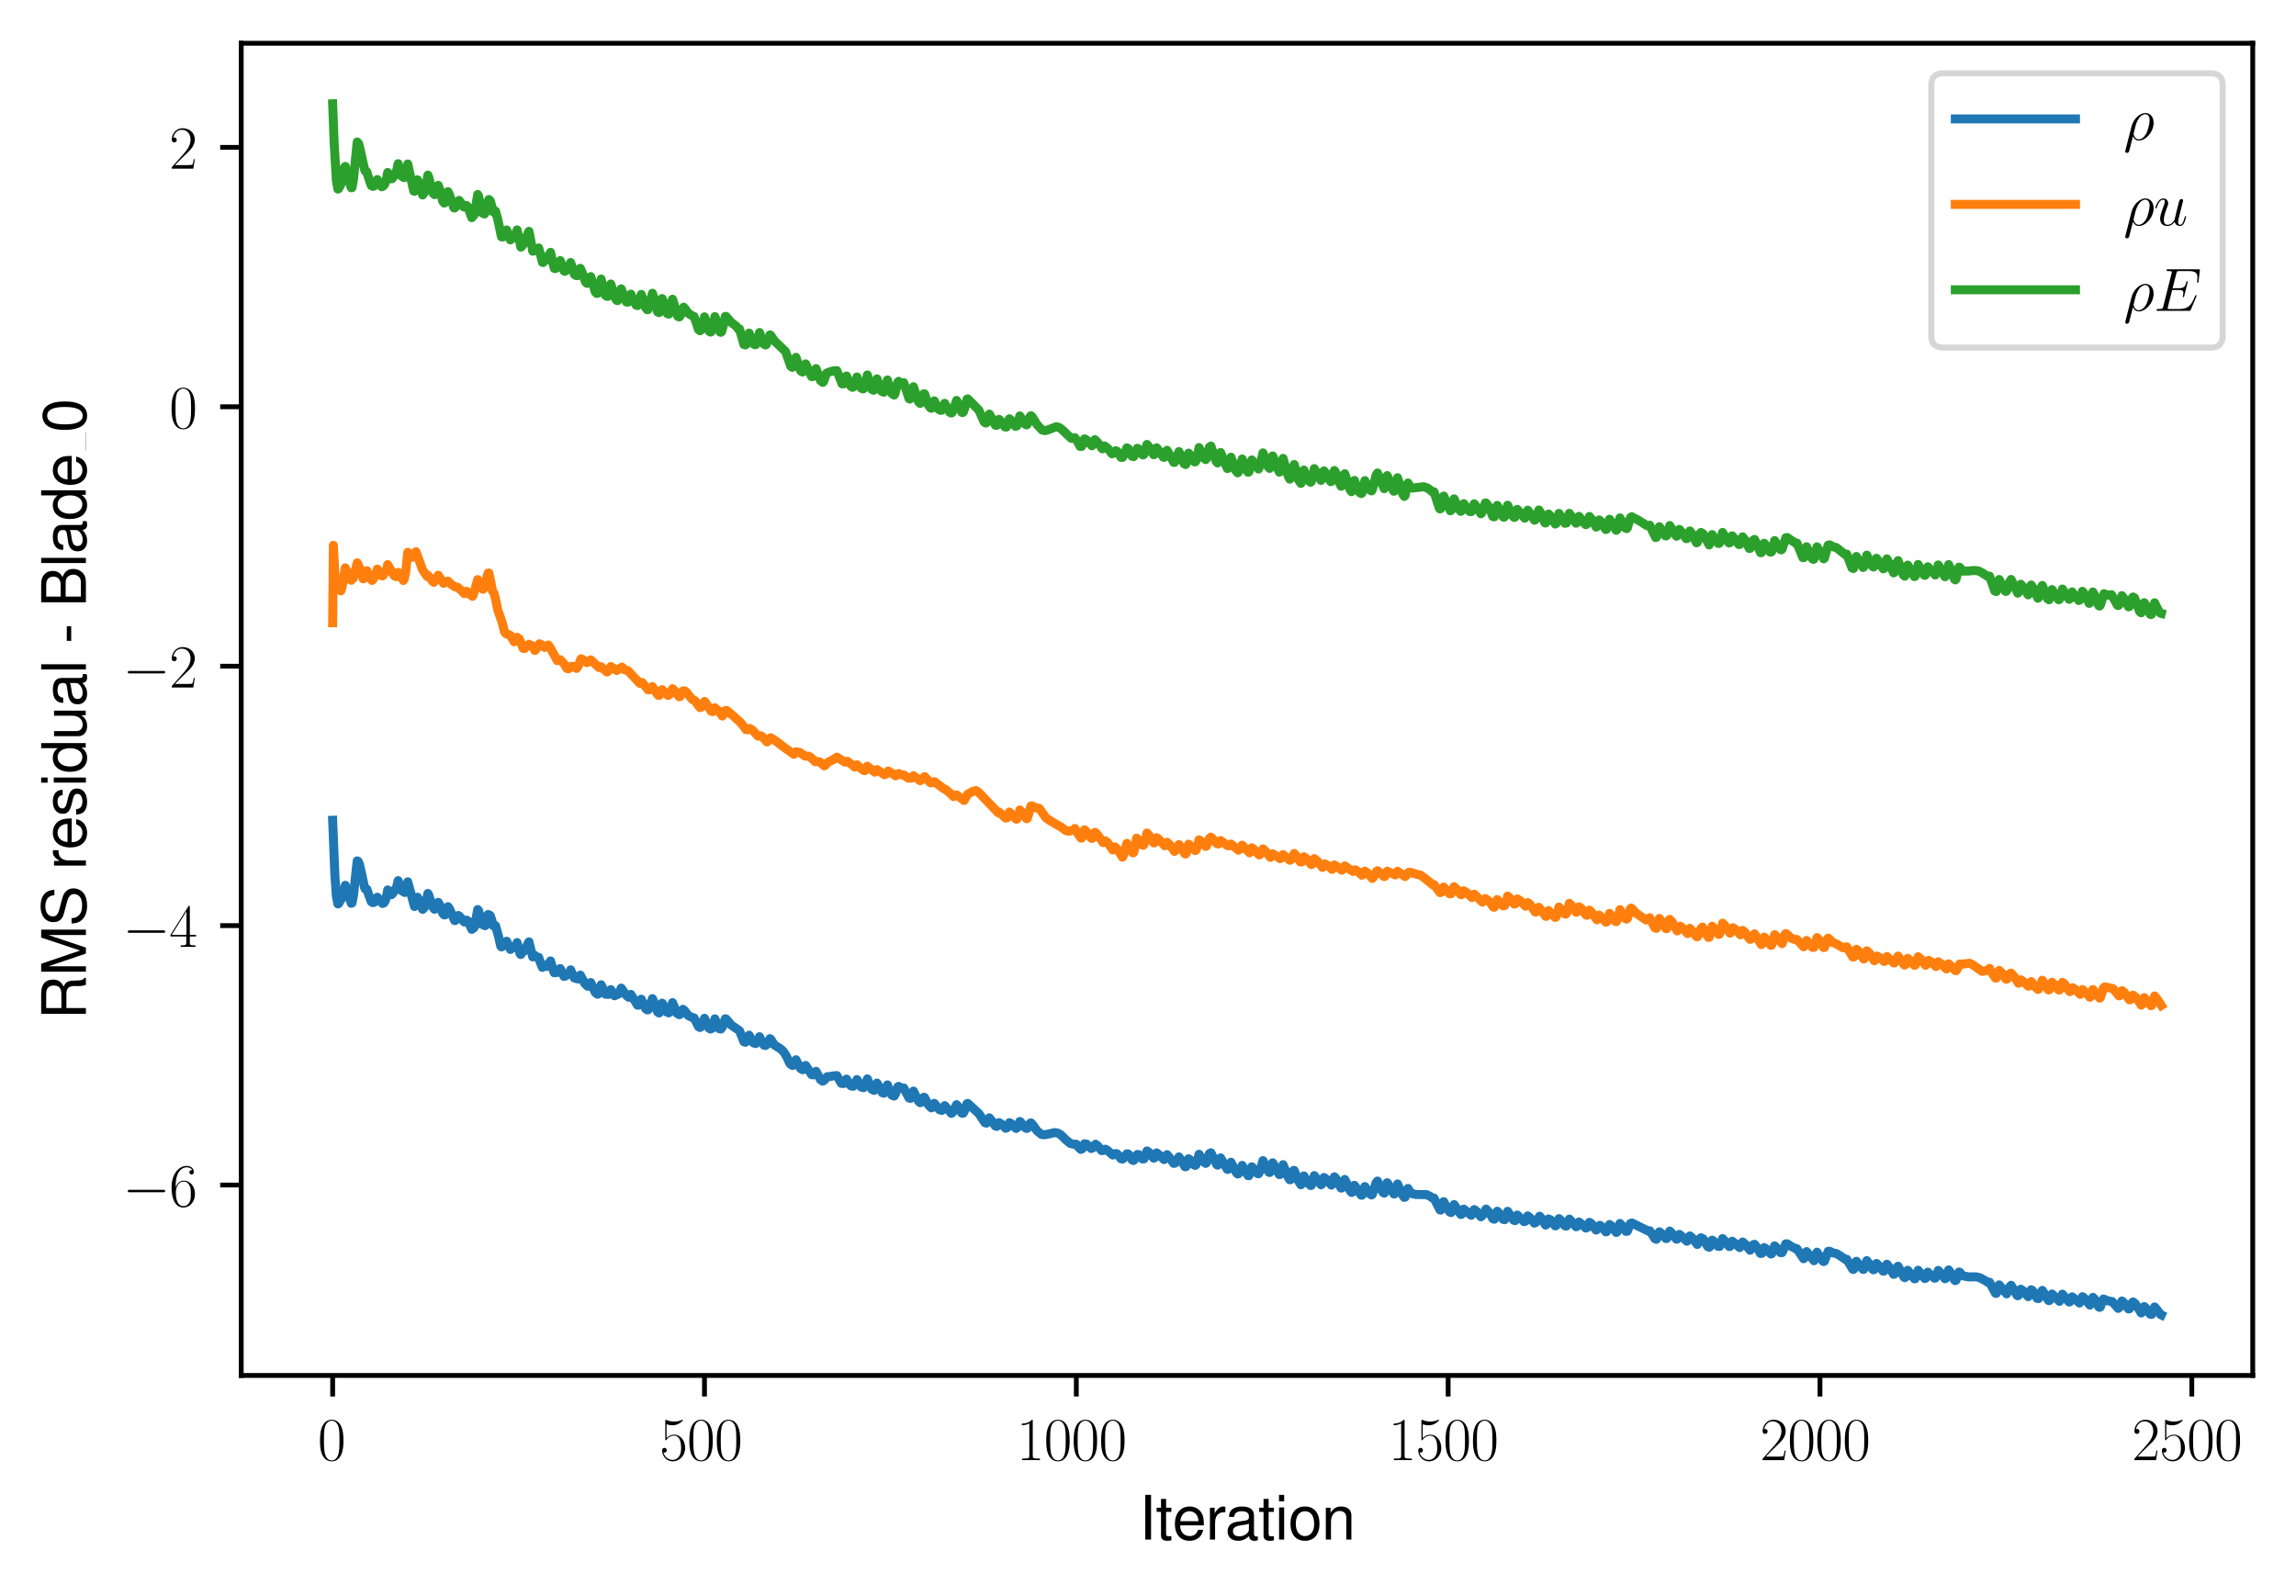 <?xml version="1.0" encoding="utf-8" standalone="no"?>
<!DOCTYPE svg PUBLIC "-//W3C//DTD SVG 1.1//EN"
  "http://www.w3.org/Graphics/SVG/1.1/DTD/svg11.dtd">
<svg xmlns:xlink="http://www.w3.org/1999/xlink" width="382.15pt" height="265.601pt" viewBox="0 0 382.15 265.601" xmlns="http://www.w3.org/2000/svg" version="1.1">
 <defs>
  <style type="text/css">*{stroke-linejoin: round; stroke-linecap: butt}</style>
 </defs>
 <g id="figure_1">
  <g id="patch_1">
   <path d="M 0 265.601 
L 382.15 265.601 
L 382.15 0 
L 0 0 
z
" style="fill: #ffffff"/>
  </g>
  <g id="axes_1">
   <g id="patch_2">
    <path d="M 40.15 228.96 
L 374.95 228.96 
L 374.95 7.2 
L 40.15 7.2 
z
" style="fill: #ffffff"/>
   </g>
   <g id="matplotlib.axis_1">
    <g id="xtick_1">
     <g id="line2d_1">
      <defs>
       <path id="m31ddc7ad15" d="M 0 0 
L 0 3.5 
" style="stroke: #000000; stroke-width: 0.8"/>
      </defs>
      <g>
       <use xlink:href="#m31ddc7ad15" x="55.369" y="228.96" style="stroke: #000000; stroke-width: 0.8"/>
      </g>
     </g>
     <g id="text_1">
      <!-- $\mathdefault{0}$ -->
      <g transform="translate(52.878 243.058) scale(0.1 -0.1)">
       <defs>
        <path id="CMR17-30" d="M 2688 2038 
C 2688 2430 2682 3099 2413 3613 
C 2176 4063 1798 4224 1466 4224 
C 1158 4224 768 4082 525 3620 
C 269 3137 243 2539 243 2038 
C 243 1671 250 1112 448 623 
C 723 -39 1216 -128 1466 -128 
C 1760 -128 2208 -7 2470 604 
C 2662 1048 2688 1568 2688 2038 
z
M 1466 -26 
C 1056 -26 813 328 723 816 
C 653 1196 653 1749 653 2109 
C 653 2604 653 3015 736 3407 
C 858 3954 1216 4121 1466 4121 
C 1728 4121 2067 3947 2189 3420 
C 2272 3054 2278 2623 2278 2109 
C 2278 1691 2278 1176 2202 797 
C 2067 96 1690 -26 1466 -26 
z
" transform="scale(0.016)"/>
       </defs>
       <use xlink:href="#CMR17-30" transform="scale(0.996)"/>
      </g>
     </g>
    </g>
    <g id="xtick_2">
     <g id="line2d_2">
      <g>
       <use xlink:href="#m31ddc7ad15" x="117.256" y="228.96" style="stroke: #000000; stroke-width: 0.8"/>
      </g>
     </g>
     <g id="text_2">
      <!-- $\mathdefault{500}$ -->
      <g transform="translate(109.784 243.058) scale(0.1 -0.1)">
       <defs>
        <path id="CMR17-35" d="M 730 3750 
C 794 3724 1056 3641 1325 3641 
C 1920 3641 2246 3961 2432 4140 
C 2432 4191 2432 4224 2394 4224 
C 2387 4224 2374 4224 2323 4198 
C 2099 4102 1837 4032 1517 4032 
C 1325 4032 1037 4055 723 4191 
C 653 4224 640 4224 634 4224 
C 602 4224 595 4217 595 4090 
L 595 2231 
C 595 2113 595 2080 659 2080 
C 691 2080 704 2093 736 2139 
C 941 2435 1222 2560 1542 2560 
C 1766 2560 2246 2415 2246 1293 
C 2246 1087 2246 716 2054 422 
C 1894 159 1645 25 1370 25 
C 947 25 518 319 403 812 
C 429 806 480 793 506 793 
C 589 793 749 838 749 1036 
C 749 1209 627 1280 506 1280 
C 358 1280 262 1190 262 1011 
C 262 454 704 -128 1382 -128 
C 2042 -128 2669 441 2669 1267 
C 2669 2054 2170 2662 1549 2662 
C 1222 2662 947 2540 730 2304 
L 730 3750 
z
" transform="scale(0.016)"/>
       </defs>
       <use xlink:href="#CMR17-35" transform="scale(0.996)"/>
       <use xlink:href="#CMR17-30" transform="translate(45.69 0) scale(0.996)"/>
       <use xlink:href="#CMR17-30" transform="translate(91.381 0) scale(0.996)"/>
      </g>
     </g>
    </g>
    <g id="xtick_3">
     <g id="line2d_3">
      <g>
       <use xlink:href="#m31ddc7ad15" x="179.144" y="228.96" style="stroke: #000000; stroke-width: 0.8"/>
      </g>
     </g>
     <g id="text_3">
      <!-- $\mathdefault{1000}$ -->
      <g transform="translate(169.181 243.058) scale(0.1 -0.1)">
       <defs>
        <path id="CMR17-31" d="M 1702 4083 
C 1702 4217 1696 4224 1606 4224 
C 1357 3927 979 3833 621 3820 
C 602 3820 570 3820 563 3808 
C 557 3795 557 3782 557 3648 
C 755 3648 1088 3686 1344 3839 
L 1344 467 
C 1344 243 1331 166 781 166 
L 589 166 
L 589 0 
C 896 6 1216 12 1523 12 
C 1830 12 2150 6 2458 0 
L 2458 166 
L 2266 166 
C 1715 166 1702 236 1702 467 
L 1702 4083 
z
" transform="scale(0.016)"/>
       </defs>
       <use xlink:href="#CMR17-31" transform="scale(0.996)"/>
       <use xlink:href="#CMR17-30" transform="translate(45.69 0) scale(0.996)"/>
       <use xlink:href="#CMR17-30" transform="translate(91.381 0) scale(0.996)"/>
       <use xlink:href="#CMR17-30" transform="translate(137.071 0) scale(0.996)"/>
      </g>
     </g>
    </g>
    <g id="xtick_4">
     <g id="line2d_4">
      <g>
       <use xlink:href="#m31ddc7ad15" x="241.032" y="228.96" style="stroke: #000000; stroke-width: 0.8"/>
      </g>
     </g>
     <g id="text_4">
      <!-- $\mathdefault{1500}$ -->
      <g transform="translate(231.069 243.058) scale(0.1 -0.1)">
       <use xlink:href="#CMR17-31" transform="scale(0.996)"/>
       <use xlink:href="#CMR17-35" transform="translate(45.69 0) scale(0.996)"/>
       <use xlink:href="#CMR17-30" transform="translate(91.381 0) scale(0.996)"/>
       <use xlink:href="#CMR17-30" transform="translate(137.071 0) scale(0.996)"/>
      </g>
     </g>
    </g>
    <g id="xtick_5">
     <g id="line2d_5">
      <g>
       <use xlink:href="#m31ddc7ad15" x="302.919" y="228.96" style="stroke: #000000; stroke-width: 0.8"/>
      </g>
     </g>
     <g id="text_5">
      <!-- $\mathdefault{2000}$ -->
      <g transform="translate(292.957 243.058) scale(0.1 -0.1)">
       <defs>
        <path id="CMR17-32" d="M 2669 990 
L 2554 990 
C 2490 537 2438 460 2413 422 
C 2381 371 1920 371 1830 371 
L 602 371 
C 832 620 1280 1073 1824 1596 
C 2214 1966 2669 2400 2669 3033 
C 2669 3788 2067 4224 1395 4224 
C 691 4224 262 3603 262 3027 
C 262 2777 448 2745 525 2745 
C 589 2745 781 2783 781 3007 
C 781 3206 614 3264 525 3264 
C 486 3264 448 3257 422 3244 
C 544 3788 915 4057 1306 4057 
C 1862 4057 2227 3616 2227 3033 
C 2227 2477 1901 1998 1536 1583 
L 262 147 
L 262 0 
L 2515 0 
L 2669 990 
z
" transform="scale(0.016)"/>
       </defs>
       <use xlink:href="#CMR17-32" transform="scale(0.996)"/>
       <use xlink:href="#CMR17-30" transform="translate(45.69 0) scale(0.996)"/>
       <use xlink:href="#CMR17-30" transform="translate(91.381 0) scale(0.996)"/>
       <use xlink:href="#CMR17-30" transform="translate(137.071 0) scale(0.996)"/>
      </g>
     </g>
    </g>
    <g id="xtick_6">
     <g id="line2d_6">
      <g>
       <use xlink:href="#m31ddc7ad15" x="364.807" y="228.96" style="stroke: #000000; stroke-width: 0.8"/>
      </g>
     </g>
     <g id="text_6">
      <!-- $\mathdefault{2500}$ -->
      <g transform="translate(354.844 243.058) scale(0.1 -0.1)">
       <use xlink:href="#CMR17-32" transform="scale(0.996)"/>
       <use xlink:href="#CMR17-35" transform="translate(45.69 0) scale(0.996)"/>
       <use xlink:href="#CMR17-30" transform="translate(91.381 0) scale(0.996)"/>
       <use xlink:href="#CMR17-30" transform="translate(137.071 0) scale(0.996)"/>
      </g>
     </g>
    </g>
    <g id="text_7">
     <!-- Iteration -->
     <g transform="translate(189.603 256.279) scale(0.1 -0.1)">
      <defs>
       <path id="NimbusSanL-Regu-49" d="M 1242 4672 
L 640 4672 
L 640 0 
L 1242 0 
L 1242 4672 
z
" transform="scale(0.016)"/>
       <path id="NimbusSanL-Regu-74" d="M 1626 3328 
L 1075 3328 
L 1075 4249 
L 544 4249 
L 544 3328 
L 90 3328 
L 90 2892 
L 544 2892 
L 544 402 
C 544 64 774 -128 1190 -128 
C 1318 -128 1446 -116 1626 -84 
L 1626 364 
C 1555 345 1472 339 1370 339 
C 1139 339 1075 402 1075 634 
L 1075 2892 
L 1626 2892 
L 1626 3328 
z
" transform="scale(0.016)"/>
       <path id="NimbusSanL-Regu-65" d="M 3283 1484 
C 3283 1998 3245 2311 3149 2565 
C 2931 3123 2419 3456 1792 3456 
C 858 3456 256 2734 256 1619 
C 256 545 838 -128 1779 -128 
C 2547 -128 3078 307 3213 1018 
L 2675 1018 
C 2528 588 2227 364 1798 364 
C 1459 364 1171 514 992 787 
C 864 974 819 1161 813 1484 
L 3283 1484 
z
M 826 1920 
C 870 2552 1248 2963 1786 2963 
C 2310 2963 2714 2519 2714 1959 
C 2714 1946 2714 1933 2707 1920 
L 826 1920 
z
" transform="scale(0.016)"/>
       <path id="NimbusSanL-Regu-72" d="M 442 3328 
L 442 0 
L 979 0 
L 979 1727 
C 979 2203 1101 2514 1357 2698 
C 1523 2819 1683 2857 2054 2863 
L 2054 3404 
C 1965 3449 1920 3456 1850 3456 
C 1504 3456 1242 3251 934 2750 
L 934 3328 
L 442 3328 
z
" transform="scale(0.016)"/>
       <path id="NimbusSanL-Regu-61" d="M 3424 332 
C 3366 320 3341 320 3309 320 
C 3123 320 3021 415 3021 581 
L 3021 2542 
C 3021 3135 2586 3456 1760 3456 
C 1274 3456 870 3315 646 3065 
C 493 2893 429 2702 416 2370 
L 954 2370 
C 998 2778 1242 2963 1741 2963 
C 2221 2963 2490 2784 2490 2466 
L 2490 2326 
C 2490 2103 2355 2007 1933 1956 
C 1178 1861 1062 1835 858 1753 
C 467 1593 269 1294 269 861 
C 269 256 691 -128 1370 -128 
C 1792 -128 2131 19 2509 364 
C 2547 25 2714 -128 3059 -128 
C 3168 -128 3251 -116 3424 -71 
L 3424 332 
z
M 2490 1071 
C 2490 893 2438 785 2278 638 
C 2061 441 1798 339 1485 339 
C 1069 339 826 536 826 874 
C 826 1224 1062 1402 1632 1485 
C 2195 1562 2310 1587 2490 1670 
L 2490 1071 
z
" transform="scale(0.016)"/>
       <path id="NimbusSanL-Regu-69" d="M 960 3358 
L 429 3358 
L 429 0 
L 960 0 
L 960 3358 
z
M 960 4672 
L 422 4672 
L 422 3999 
L 960 3999 
L 960 4672 
z
" transform="scale(0.016)"/>
       <path id="NimbusSanL-Regu-6f" d="M 1741 3456 
C 800 3456 230 2784 230 1663 
C 230 543 794 -128 1747 -128 
C 2688 -128 3264 543 3264 1638 
C 3264 2791 2707 3456 1741 3456 
z
M 1747 2963 
C 2349 2963 2707 2472 2707 1644 
C 2707 861 2336 364 1747 364 
C 1152 364 787 855 787 1663 
C 787 2466 1152 2963 1747 2963 
z
" transform="scale(0.016)"/>
       <path id="NimbusSanL-Regu-6e" d="M 448 3328 
L 448 0 
L 986 0 
L 986 1835 
C 986 2539 1344 2988 1894 2988 
C 2317 2988 2586 2732 2586 2328 
L 2586 0 
L 3117 0 
L 3117 2539 
C 3117 3097 2701 3456 2054 3456 
C 1555 3456 1235 3263 941 2796 
L 941 3328 
L 448 3328 
z
" transform="scale(0.016)"/>
      </defs>
      <use xlink:href="#NimbusSanL-Regu-49" transform="scale(0.996)"/>
      <use xlink:href="#NimbusSanL-Regu-74" transform="translate(27.695 0) scale(0.996)"/>
      <use xlink:href="#NimbusSanL-Regu-65" transform="translate(55.39 0) scale(0.996)"/>
      <use xlink:href="#NimbusSanL-Regu-72" transform="translate(110.782 0) scale(0.996)"/>
      <use xlink:href="#NimbusSanL-Regu-61" transform="translate(142.961 0) scale(0.996)"/>
      <use xlink:href="#NimbusSanL-Regu-74" transform="translate(198.353 0) scale(0.996)"/>
      <use xlink:href="#NimbusSanL-Regu-69" transform="translate(226.048 0) scale(0.996)"/>
      <use xlink:href="#NimbusSanL-Regu-6f" transform="translate(248.165 0) scale(0.996)"/>
      <use xlink:href="#NimbusSanL-Regu-6e" transform="translate(303.556 0) scale(0.996)"/>
     </g>
    </g>
   </g>
   <g id="matplotlib.axis_2">
    <g id="ytick_1">
     <g id="line2d_7">
      <defs>
       <path id="m9a3a9d7d07" d="M 0 0 
L -3.5 0 
" style="stroke: #000000; stroke-width: 0.8"/>
      </defs>
      <g>
       <use xlink:href="#m9a3a9d7d07" x="40.15" y="197.259" style="stroke: #000000; stroke-width: 0.8"/>
      </g>
     </g>
     <g id="text_8">
      <!-- $\mathdefault{−6}$ -->
      <g transform="translate(20.42 200.808) scale(0.1 -0.1)">
       <defs>
        <path id="CMSY10-0" d="M 4218 1472 
C 4326 1472 4442 1472 4442 1600 
C 4442 1728 4326 1728 4218 1728 
L 755 1728 
C 646 1728 531 1728 531 1600 
C 531 1472 646 1472 755 1472 
L 4218 1472 
z
" transform="scale(0.016)"/>
        <path id="CMR17-36" d="M 678 2198 
C 678 3712 1395 4076 1811 4076 
C 1946 4076 2272 4049 2400 3782 
C 2298 3782 2106 3782 2106 3558 
C 2106 3385 2246 3328 2336 3328 
C 2394 3328 2566 3353 2566 3571 
C 2566 3987 2246 4224 1805 4224 
C 1043 4224 243 3411 243 2011 
C 243 257 966 -128 1478 -128 
C 2099 -128 2688 431 2688 1295 
C 2688 2101 2170 2688 1517 2688 
C 1126 2688 838 2430 678 1979 
L 678 2198 
z
M 1478 25 
C 691 25 691 1212 691 1450 
C 691 1914 909 2585 1504 2585 
C 1613 2585 1926 2585 2138 2140 
C 2253 1889 2253 1624 2253 1302 
C 2253 954 2253 696 2118 438 
C 1978 173 1773 25 1478 25 
z
" transform="scale(0.016)"/>
       </defs>
       <use xlink:href="#CMSY10-0" transform="scale(0.996)"/>
       <use xlink:href="#CMR17-36" transform="translate(77.487 0) scale(0.996)"/>
      </g>
     </g>
    </g>
    <g id="ytick_2">
     <g id="line2d_8">
      <g>
       <use xlink:href="#m9a3a9d7d07" x="40.15" y="154.076" style="stroke: #000000; stroke-width: 0.8"/>
      </g>
     </g>
     <g id="text_9">
      <!-- $\mathdefault{−4}$ -->
      <g transform="translate(20.42 157.625) scale(0.1 -0.1)">
       <defs>
        <path id="CMR17-34" d="M 2150 4147 
C 2150 4281 2144 4288 2029 4288 
L 128 1254 
L 128 1088 
L 1779 1088 
L 1779 460 
C 1779 230 1766 166 1318 166 
L 1197 166 
L 1197 0 
C 1402 12 1747 12 1965 12 
C 2182 12 2528 12 2733 0 
L 2733 166 
L 2611 166 
C 2163 166 2150 230 2150 460 
L 2150 1088 
L 2803 1088 
L 2803 1254 
L 2150 1254 
L 2150 4147 
z
M 1798 3723 
L 1798 1254 
L 256 1254 
L 1798 3723 
z
" transform="scale(0.016)"/>
       </defs>
       <use xlink:href="#CMSY10-0" transform="scale(0.996)"/>
       <use xlink:href="#CMR17-34" transform="translate(77.487 0) scale(0.996)"/>
      </g>
     </g>
    </g>
    <g id="ytick_3">
     <g id="line2d_9">
      <g>
       <use xlink:href="#m9a3a9d7d07" x="40.15" y="110.893" style="stroke: #000000; stroke-width: 0.8"/>
      </g>
     </g>
     <g id="text_10">
      <!-- $\mathdefault{−2}$ -->
      <g transform="translate(20.42 114.442) scale(0.1 -0.1)">
       <use xlink:href="#CMSY10-0" transform="scale(0.996)"/>
       <use xlink:href="#CMR17-32" transform="translate(77.487 0) scale(0.996)"/>
      </g>
     </g>
    </g>
    <g id="ytick_4">
     <g id="line2d_10">
      <g>
       <use xlink:href="#m9a3a9d7d07" x="40.15" y="67.71" style="stroke: #000000; stroke-width: 0.8"/>
      </g>
     </g>
     <g id="text_11">
      <!-- $\mathdefault{0}$ -->
      <g transform="translate(28.169 71.259) scale(0.1 -0.1)">
       <use xlink:href="#CMR17-30" transform="scale(0.996)"/>
      </g>
     </g>
    </g>
    <g id="ytick_5">
     <g id="line2d_11">
      <g>
       <use xlink:href="#m9a3a9d7d07" x="40.15" y="24.527" style="stroke: #000000; stroke-width: 0.8"/>
      </g>
     </g>
     <g id="text_12">
      <!-- $\mathdefault{2}$ -->
      <g transform="translate(28.169 28.076) scale(0.1 -0.1)">
       <use xlink:href="#CMR17-32" transform="scale(0.996)"/>
      </g>
     </g>
    </g>
    <g id="text_13">
     <!-- RMS residual - Blade_0 -->
     <g transform="translate(14.298 169.701) rotate(-90) scale(0.1 -0.1)">
      <defs>
       <path id="NimbusSanL-Regu-52" d="M 1190 2035 
L 2726 2035 
C 3258 2035 3494 1775 3494 1191 
L 3488 770 
C 3488 478 3539 192 3622 0 
L 4346 0 
L 4346 147 
C 4122 303 4077 471 4064 1101 
C 4058 1879 3936 2111 3430 2329 
C 3955 2585 4166 2907 4166 3432 
C 4166 4230 3661 4672 2746 4672 
L 595 4672 
L 595 0 
L 1190 0 
L 1190 2035 
z
M 1190 2560 
L 1190 4147 
L 2630 4147 
C 2963 4147 3155 4096 3302 3970 
C 3462 3837 3546 3628 3546 3350 
C 3546 2806 3264 2560 2630 2560 
L 1190 2560 
z
" transform="scale(0.016)"/>
       <path id="NimbusSanL-Regu-4d" d="M 2995 0 
L 4307 3915 
L 4307 0 
L 4870 0 
L 4870 4672 
L 4045 4672 
L 2688 602 
L 1306 4672 
L 480 4672 
L 480 0 
L 1043 0 
L 1043 3915 
L 2368 0 
L 2995 0 
z
" transform="scale(0.016)"/>
       <path id="NimbusSanL-Regu-53" d="M 3814 3295 
C 3808 4204 3181 4736 2106 4736 
C 1082 4736 448 4211 448 3372 
C 448 2806 749 2450 1363 2291 
L 2522 1986 
C 3110 1833 3379 1598 3379 1236 
C 3379 988 3245 733 3046 593 
C 2861 466 2566 396 2189 396 
C 1683 396 1338 517 1114 784 
C 941 988 864 1210 870 1496 
L 307 1496 
C 314 1070 397 790 582 536 
C 902 102 1440 -128 2150 -128 
C 2707 -128 3162 0 3462 230 
C 3776 479 3974 892 3974 1293 
C 3974 1865 3616 2284 2982 2456 
L 1811 2768 
C 1248 2920 1043 3098 1043 3454 
C 1043 3925 1459 4236 2086 4236 
C 2829 4236 3245 3899 3251 3295 
L 3814 3295 
z
" transform="scale(0.016)"/>
       <path id="NimbusSanL-Regu-73" d="M 2803 2428 
C 2797 3084 2362 3456 1587 3456 
C 806 3456 301 3052 301 2434 
C 301 1912 570 1663 1363 1472 
L 1862 1351 
C 2234 1262 2381 1129 2381 887 
C 2381 574 2067 364 1600 364 
C 1312 364 1069 447 934 587 
C 851 683 813 778 781 1014 
L 218 1014 
C 243 243 678 -128 1555 -128 
C 2400 -128 2938 288 2938 931 
C 2938 1428 2656 1702 1990 1861 
L 1478 1982 
C 1043 2084 858 2224 858 2459 
C 858 2765 1133 2963 1568 2963 
C 1997 2963 2227 2778 2240 2428 
L 2803 2428 
z
" transform="scale(0.016)"/>
       <path id="NimbusSanL-Regu-64" d="M 3168 4672 
L 2637 4672 
L 2637 2937 
C 2413 3276 2054 3456 1606 3456 
C 736 3456 166 2759 166 1695 
C 166 568 723 -128 1626 -128 
C 2086 -128 2406 44 2694 460 
L 2694 19 
L 3168 19 
L 3168 4672 
z
M 1696 2956 
C 2272 2956 2637 2447 2637 1651 
C 2637 880 2266 371 1702 371 
C 1114 371 723 887 723 1663 
C 723 2440 1114 2956 1696 2956 
z
" transform="scale(0.016)"/>
       <path id="NimbusSanL-Regu-75" d="M 3085 19 
L 3085 3328 
L 2554 3328 
L 2554 1454 
C 2554 780 2195 339 1638 339 
C 1216 339 947 591 947 988 
L 947 3328 
L 416 3328 
L 416 780 
C 416 230 832 -128 1485 -128 
C 1978 -128 2291 44 2605 484 
L 2605 19 
L 3085 19 
z
" transform="scale(0.016)"/>
       <path id="NimbusSanL-Regu-6c" d="M 973 4672 
L 435 4672 
L 435 0 
L 973 0 
L 973 4672 
z
" transform="scale(0.016)"/>
       <path id="NimbusSanL-Regu-2d" d="M 1818 1996 
L 294 1996 
L 294 1536 
L 1818 1536 
L 1818 1996 
z
" transform="scale(0.016)"/>
       <path id="NimbusSanL-Regu-42" d="M 506 0 
L 2611 0 
C 3053 0 3379 121 3629 390 
C 3859 632 3987 961 3987 1321 
C 3987 1878 3731 2214 3136 2444 
C 3558 2643 3782 2994 3782 3476 
C 3782 3821 3654 4127 3411 4345 
C 3168 4569 2848 4672 2400 4672 
L 506 4672 
L 506 0 
z
M 1101 2636 
L 1101 4147 
L 2253 4147 
C 2586 4147 2771 4101 2931 3977 
C 3098 3847 3187 3652 3187 3391 
C 3187 3138 3098 2936 2931 2806 
C 2771 2682 2586 2636 2253 2636 
L 1101 2636 
z
M 1101 524 
L 1101 2112 
L 2554 2112 
C 2842 2112 3034 2042 3174 1890 
C 3315 1745 3392 1542 3392 1315 
C 3392 1093 3315 891 3174 746 
C 3034 594 2842 524 2554 524 
L 1101 524 
z
" transform="scale(0.016)"/>
       <path id="NimbusSanL-Regu-30" d="M 1760 4544 
C 1338 4544 954 4358 717 4044 
C 422 3649 275 3043 275 2207 
C 275 683 787 -128 1760 -128 
C 2720 -128 3245 683 3245 2169 
C 3245 3049 3104 3636 2803 4044 
C 2566 4364 2189 4544 1760 4544 
z
M 1760 4044 
C 2368 4044 2669 3432 2669 2220 
C 2669 938 2374 339 1747 339 
C 1152 339 851 964 851 2201 
C 851 3438 1152 4044 1760 4044 
z
" transform="scale(0.016)"/>
      </defs>
      <use xlink:href="#NimbusSanL-Regu-52" transform="scale(0.996)"/>
      <use xlink:href="#NimbusSanL-Regu-4d" transform="translate(71.93 0) scale(0.996)"/>
      <use xlink:href="#NimbusSanL-Regu-53" transform="translate(154.918 0) scale(0.996)"/>
      <use xlink:href="#NimbusSanL-Regu-72" transform="translate(249.064 0) scale(0.996)"/>
      <use xlink:href="#NimbusSanL-Regu-65" transform="translate(282.239 0) scale(0.996)"/>
      <use xlink:href="#NimbusSanL-Regu-73" transform="translate(337.631 0) scale(0.996)"/>
      <use xlink:href="#NimbusSanL-Regu-69" transform="translate(387.444 0) scale(0.996)"/>
      <use xlink:href="#NimbusSanL-Regu-64" transform="translate(409.561 0) scale(0.996)"/>
      <use xlink:href="#NimbusSanL-Regu-75" transform="translate(464.952 0) scale(0.996)"/>
      <use xlink:href="#NimbusSanL-Regu-61" transform="translate(520.344 0) scale(0.996)"/>
      <use xlink:href="#NimbusSanL-Regu-6c" transform="translate(575.736 0) scale(0.996)"/>
      <use xlink:href="#NimbusSanL-Regu-2d" transform="translate(625.547 0) scale(0.996)"/>
      <use xlink:href="#NimbusSanL-Regu-42" transform="translate(686.418 0) scale(0.996)"/>
      <use xlink:href="#NimbusSanL-Regu-6c" transform="translate(752.868 0) scale(0.996)"/>
      <use xlink:href="#NimbusSanL-Regu-61" transform="translate(774.985 0) scale(0.996)"/>
      <use xlink:href="#NimbusSanL-Regu-64" transform="translate(830.376 0) scale(0.996)"/>
      <use xlink:href="#NimbusSanL-Regu-65" transform="translate(885.768 0) scale(0.996)"/>
      <use xlink:href="#NimbusSanL-Regu-30" transform="translate(977.025 0) scale(0.996)"/>
      <path d="M 947.137 0 
L 977.025 0 
L 977.025 0.399 
L 947.137 0.399 
L 947.137 0 
z
"/>
     </g>
    </g>
   </g>
   <g id="line2d_12">
    <path d="M 55.369 136.543 
L 55.74 145.73 
L 55.987 149.184 
L 56.235 150.468 
L 56.359 150.414 
L 56.606 149.958 
L 56.854 149.596 
L 57.473 147.368 
L 58.463 150.36 
L 58.587 150.32 
L 58.834 149.034 
L 59.453 143.305 
L 59.577 143.348 
L 59.824 143.844 
L 60.32 146.067 
L 60.691 147.804 
L 60.815 148.011 
L 60.938 147.937 
L 61.062 148.018 
L 61.434 149.126 
L 61.805 150.106 
L 62.052 150.252 
L 62.3 150.191 
L 62.548 149.876 
L 62.795 149.352 
L 63.662 150.389 
L 63.909 150.287 
L 64.157 149.866 
L 64.404 148.875 
L 64.528 148.14 
L 64.775 148.39 
L 65.147 148.932 
L 65.394 148.69 
L 66.013 147.663 
L 66.261 146.591 
L 66.508 147.295 
L 66.88 148.287 
L 67.375 148.562 
L 67.499 148.343 
L 67.87 146.791 
L 68.489 149.066 
L 68.984 150.895 
L 69.108 150.755 
L 69.479 149.35 
L 69.727 149.777 
L 70.345 151.373 
L 70.593 151.123 
L 70.84 150.571 
L 71.212 148.721 
L 71.336 148.917 
L 71.707 150.081 
L 72.078 151.077 
L 72.326 151.363 
L 72.573 151.242 
L 72.821 150.725 
L 72.945 150.204 
L 73.192 150.639 
L 73.687 152.036 
L 73.935 152.294 
L 74.059 152.293 
L 74.306 151.769 
L 74.554 150.927 
L 74.801 151.239 
L 75.668 153.239 
L 75.792 153.227 
L 76.039 152.786 
L 76.287 152.385 
L 76.534 152.586 
L 77.277 153.478 
L 77.524 153.406 
L 77.648 153.165 
L 77.896 153.314 
L 78.515 154.7 
L 78.886 154.435 
L 79.01 154.152 
L 79.505 151.407 
L 79.629 151.527 
L 79.876 152.417 
L 80.247 153.882 
L 80.743 154.094 
L 81.238 152.232 
L 81.485 152.323 
L 81.609 152.435 
L 81.856 153.174 
L 82.104 154.101 
L 82.228 154.136 
L 82.352 154.029 
L 82.475 154.095 
L 82.97 155.84 
L 83.342 157.492 
L 83.466 157.624 
L 83.713 157.482 
L 84.208 157.001 
L 84.332 156.68 
L 84.58 157.216 
L 84.951 158.045 
L 85.446 157.675 
L 85.694 157.737 
L 85.941 157.262 
L 86.065 156.904 
L 86.312 157.741 
L 86.56 158.777 
L 86.684 158.891 
L 87.179 158.246 
L 87.303 158.267 
L 87.426 158.138 
L 87.921 156.934 
L 88.045 156.784 
L 88.293 157.814 
L 88.664 159.288 
L 89.035 159.044 
L 89.531 159.487 
L 89.654 159.357 
L 90.026 160.467 
L 90.273 161.034 
L 90.521 160.773 
L 90.768 160.655 
L 91.016 160.879 
L 91.14 160.796 
L 91.511 160.13 
L 91.635 159.963 
L 92.006 161.275 
L 92.254 161.927 
L 92.996 161.833 
L 93.244 161.226 
L 93.491 161.701 
L 93.863 162.529 
L 94.11 162.468 
L 94.853 161.84 
L 94.977 161.438 
L 95.348 162.317 
L 95.596 162.799 
L 96.214 162.965 
L 96.462 162.605 
L 96.586 162.316 
L 96.957 162.992 
L 97.328 163.727 
L 97.824 164.174 
L 97.947 164.139 
L 98.319 163.553 
L 98.69 164.378 
L 99.061 165.192 
L 99.433 165.49 
L 99.556 165.474 
L 99.804 164.848 
L 100.051 163.929 
L 100.794 165.505 
L 101.289 165.521 
L 101.661 164.732 
L 102.279 165.753 
L 103.022 165.413 
L 103.393 164.477 
L 104.26 165.702 
L 104.631 166.009 
L 105.002 165.528 
L 106.116 167.32 
L 106.24 167.327 
L 106.488 167 
L 106.735 166.33 
L 107.107 167.117 
L 107.478 167.931 
L 107.726 168.101 
L 107.849 168.101 
L 107.973 167.982 
L 108.221 167.274 
L 108.592 166.228 
L 108.84 166.787 
L 109.458 168.465 
L 109.706 168.624 
L 109.83 168.446 
L 110.201 166.985 
L 110.325 167.126 
L 110.696 167.941 
L 110.944 168.444 
L 111.315 168.606 
L 111.439 168.508 
L 111.686 167.737 
L 111.934 166.899 
L 112.305 167.786 
L 112.677 168.667 
L 113.048 168.904 
L 113.172 168.871 
L 113.419 168.429 
L 113.667 168.016 
L 113.914 168.196 
L 114.533 169.03 
L 115.4 169.465 
L 115.523 169.445 
L 115.895 170.156 
L 116.266 170.908 
L 116.514 171.032 
L 116.761 170.849 
L 117.009 170.32 
L 117.256 169.503 
L 117.628 170.314 
L 117.999 171.14 
L 118.246 171.295 
L 118.494 171.192 
L 118.742 170.636 
L 118.989 169.596 
L 119.36 170.476 
L 119.732 171.245 
L 119.979 171.295 
L 120.227 170.986 
L 120.722 169.584 
L 120.846 169.615 
L 121.712 170.63 
L 123.074 171.564 
L 123.816 173.409 
L 124.064 173.492 
L 124.311 173.314 
L 124.559 172.73 
L 124.683 172.321 
L 125.054 172.995 
L 125.425 173.609 
L 125.797 173.711 
L 126.044 173.407 
L 126.416 172.57 
L 126.787 173.343 
L 127.158 173.973 
L 127.406 174.035 
L 127.653 173.867 
L 128.148 172.894 
L 128.272 172.982 
L 128.891 173.946 
L 129.881 174.57 
L 130.376 175.005 
L 130.872 175.787 
L 131.49 177.072 
L 131.862 177.341 
L 131.986 177.335 
L 132.233 176.98 
L 132.481 176.408 
L 132.852 177.159 
L 133.223 177.841 
L 133.595 178.07 
L 133.718 178.029 
L 134.09 177.356 
L 134.213 177.514 
L 135.08 178.876 
L 135.327 178.929 
L 135.575 178.669 
L 135.823 178.33 
L 136.194 179.02 
L 136.565 179.716 
L 136.937 179.968 
L 137.184 179.829 
L 137.679 179.221 
L 138.051 179.217 
L 138.669 179.102 
L 139.288 179.044 
L 140.031 180.328 
L 140.402 180.371 
L 140.65 180.107 
L 140.897 179.626 
L 141.392 180.464 
L 141.64 180.757 
L 142.011 180.817 
L 142.259 180.598 
L 142.63 179.706 
L 142.754 179.899 
L 143.373 180.974 
L 143.744 181.049 
L 143.992 180.728 
L 144.363 179.592 
L 144.734 180.552 
L 145.106 181.331 
L 145.477 181.508 
L 145.601 181.398 
L 145.972 180.291 
L 146.096 180.49 
L 146.839 181.881 
L 147.086 181.975 
L 147.21 181.926 
L 147.457 181.4 
L 147.705 180.591 
L 148.076 181.534 
L 148.448 182.303 
L 148.819 182.451 
L 149.067 182.036 
L 149.438 180.913 
L 149.562 180.837 
L 150.304 181.25 
L 150.428 181.107 
L 151.294 182.764 
L 151.542 182.838 
L 151.79 182.35 
L 152.037 181.622 
L 152.408 182.374 
L 152.904 183.334 
L 153.151 183.555 
L 153.275 183.529 
L 153.522 182.972 
L 153.77 182.642 
L 153.894 182.705 
L 154.513 183.905 
L 155.008 184.418 
L 155.132 184.366 
L 155.503 183.662 
L 156.369 184.722 
L 156.741 184.842 
L 156.988 184.504 
L 157.236 184.046 
L 158.35 185.334 
L 158.597 185.139 
L 159.216 183.886 
L 159.464 184.178 
L 160.083 185.293 
L 160.33 185.302 
L 160.578 184.827 
L 160.949 183.717 
L 161.073 183.679 
L 162.929 185.367 
L 163.92 186.87 
L 164.167 186.956 
L 164.415 186.681 
L 164.662 186.072 
L 165.034 186.506 
L 165.652 187.422 
L 165.9 187.502 
L 166.148 187.191 
L 166.271 186.869 
L 166.643 187.072 
L 167.385 187.81 
L 167.633 187.714 
L 167.88 187.228 
L 168.004 186.876 
L 168.252 186.995 
L 169.118 187.835 
L 169.366 187.665 
L 169.737 186.68 
L 169.861 186.761 
L 170.232 187.247 
L 170.603 187.693 
L 170.851 187.84 
L 170.975 187.817 
L 171.222 187.434 
L 171.47 186.958 
L 171.594 186.914 
L 171.841 187.169 
L 172.584 188.213 
L 173.326 188.827 
L 173.822 188.896 
L 174.564 188.758 
L 175.554 188.526 
L 176.05 188.605 
L 176.545 188.891 
L 177.411 189.734 
L 178.154 190.344 
L 178.649 190.457 
L 179.144 190.474 
L 179.515 190.964 
L 179.887 191.325 
L 180.134 191.224 
L 180.382 190.745 
L 180.505 190.394 
L 180.877 190.458 
L 181.248 190.86 
L 181.619 191.18 
L 181.867 191.082 
L 182.362 190.47 
L 182.733 190.769 
L 183.352 191.531 
L 183.6 191.521 
L 183.971 191.298 
L 184.343 191.499 
L 185.209 192.27 
L 185.456 192.139 
L 185.704 192.018 
L 185.952 192.078 
L 186.199 192.364 
L 186.57 192.88 
L 186.818 192.945 
L 187.066 192.771 
L 187.561 192.065 
L 187.808 192.104 
L 188.056 192.413 
L 188.427 193.081 
L 188.675 193.177 
L 188.922 192.91 
L 189.294 192.174 
L 189.541 192.203 
L 189.789 192.462 
L 190.16 192.921 
L 190.407 192.897 
L 190.655 192.42 
L 190.903 191.587 
L 191.274 191.846 
L 192.017 192.783 
L 192.14 192.751 
L 192.388 192.29 
L 192.512 191.915 
L 192.883 192.201 
L 193.749 193.028 
L 193.997 192.785 
L 194.245 192.208 
L 194.616 192.627 
L 195.359 193.661 
L 195.606 193.6 
L 196.225 192.577 
L 196.596 193.128 
L 197.215 194.196 
L 197.339 194.223 
L 197.463 194.118 
L 197.71 193.425 
L 197.834 192.884 
L 198.205 193.165 
L 198.824 193.965 
L 198.948 193.987 
L 199.072 193.885 
L 199.319 193.217 
L 199.567 192.142 
L 199.938 192.665 
L 200.433 193.479 
L 200.681 193.659 
L 200.805 193.56 
L 201.052 192.826 
L 201.3 192.025 
L 201.547 191.895 
L 202.537 193.895 
L 202.661 193.953 
L 202.785 193.822 
L 203.156 192.742 
L 204.27 194.643 
L 204.394 194.662 
L 204.642 194.142 
L 204.889 193.469 
L 205.756 195.174 
L 206.003 195.421 
L 206.127 195.394 
L 206.375 194.792 
L 206.746 193.992 
L 207.736 195.696 
L 207.86 195.713 
L 208.107 195.228 
L 208.355 194.221 
L 208.85 194.794 
L 209.345 195.372 
L 209.469 195.39 
L 209.716 194.955 
L 210.212 193.196 
L 210.583 193.901 
L 211.202 195.134 
L 211.326 195.179 
L 211.449 195.009 
L 211.821 193.56 
L 211.944 193.707 
L 212.44 194.74 
L 212.935 195.527 
L 213.058 195.509 
L 213.306 194.789 
L 213.553 193.868 
L 213.925 194.78 
L 214.42 196.001 
L 214.667 196.385 
L 214.791 196.366 
L 215.039 195.463 
L 215.286 194.843 
L 215.41 194.83 
L 216.153 196.665 
L 216.524 197.219 
L 216.648 197.095 
L 217.019 195.744 
L 217.886 197.119 
L 218.133 197.336 
L 218.257 197.315 
L 218.505 196.711 
L 218.752 195.691 
L 219.247 196.378 
L 219.866 197.219 
L 219.99 197.148 
L 220.237 196.517 
L 220.361 196.006 
L 220.732 196.262 
L 221.599 197.279 
L 221.846 196.77 
L 222.094 195.897 
L 222.342 196.128 
L 222.713 196.902 
L 223.208 197.766 
L 223.332 197.751 
L 223.579 197.119 
L 223.827 196.332 
L 224.198 197.045 
L 224.693 198.179 
L 224.941 198.49 
L 225.065 198.459 
L 225.436 197.309 
L 225.56 197.479 
L 226.55 198.941 
L 226.674 198.954 
L 226.797 198.798 
L 227.169 197.518 
L 227.293 197.7 
L 228.035 198.762 
L 228.283 198.914 
L 228.407 198.823 
L 228.654 198.14 
L 229.025 196.897 
L 229.273 196.599 
L 229.644 197.397 
L 230.139 198.44 
L 230.387 198.614 
L 230.511 198.417 
L 230.882 196.877 
L 231.006 197.011 
L 231.501 197.977 
L 231.996 198.751 
L 232.12 198.726 
L 232.367 198.02 
L 232.615 197.082 
L 232.986 197.924 
L 233.481 198.991 
L 233.729 199.318 
L 233.853 199.286 
L 234.1 198.439 
L 234.348 197.827 
L 234.719 198.432 
L 234.967 198.68 
L 235.709 198.834 
L 237.442 198.86 
L 238.061 199.155 
L 238.556 199.512 
L 238.68 199.433 
L 239.67 201.398 
L 239.794 201.436 
L 239.918 201.276 
L 240.289 200.025 
L 240.784 200.956 
L 241.279 201.727 
L 241.527 201.846 
L 241.774 201.266 
L 242.022 200.516 
L 243.136 202.16 
L 243.26 202.138 
L 243.507 201.638 
L 243.631 201.273 
L 244.869 202.295 
L 245.116 201.997 
L 245.364 201.349 
L 245.488 201.411 
L 245.859 201.736 
L 246.478 202.545 
L 246.725 202.35 
L 247.344 201.26 
L 247.963 201.936 
L 248.458 202.851 
L 248.706 202.954 
L 248.829 202.814 
L 249.201 201.623 
L 249.325 201.711 
L 249.696 202.215 
L 250.191 202.979 
L 250.439 203.031 
L 250.686 202.464 
L 250.934 201.635 
L 251.429 202.369 
L 251.924 203.105 
L 252.171 203.188 
L 252.419 202.651 
L 252.543 202.251 
L 253.162 202.853 
L 253.657 203.352 
L 253.904 203.282 
L 254.152 202.775 
L 254.276 202.396 
L 254.771 202.808 
L 255.39 203.604 
L 255.637 203.475 
L 256.256 202.445 
L 256.504 202.722 
L 257.246 203.922 
L 257.37 203.856 
L 257.618 203.319 
L 257.741 202.907 
L 258.113 203.084 
L 258.855 204.057 
L 258.979 204.034 
L 259.227 203.602 
L 259.474 202.856 
L 259.845 203.18 
L 260.464 204.046 
L 260.712 204.089 
L 260.959 203.634 
L 261.207 202.93 
L 261.702 203.475 
L 262.321 204.205 
L 262.445 204.177 
L 262.692 203.748 
L 262.816 203.41 
L 263.435 203.902 
L 263.93 204.426 
L 264.178 204.333 
L 264.425 203.856 
L 264.549 203.472 
L 264.92 203.714 
L 265.292 204.288 
L 265.663 204.762 
L 265.91 204.575 
L 266.282 203.964 
L 266.653 204.215 
L 267.272 205.048 
L 267.396 205.029 
L 267.643 204.622 
L 267.891 203.833 
L 268.262 204.098 
L 269.005 205.152 
L 269.129 205.1 
L 269.376 204.527 
L 269.624 203.655 
L 269.995 204.048 
L 270.614 204.968 
L 270.861 204.947 
L 271.109 204.335 
L 271.357 203.675 
L 271.604 203.572 
L 274.451 204.972 
L 274.575 204.863 
L 275.07 205.583 
L 275.441 206.19 
L 275.689 206.29 
L 275.936 205.877 
L 276.184 205.045 
L 276.555 205.325 
L 277.298 206.177 
L 277.422 206.149 
L 277.669 205.699 
L 277.917 204.922 
L 278.288 205.302 
L 279.031 206.283 
L 279.154 206.254 
L 279.402 205.833 
L 279.526 205.476 
L 280.021 205.878 
L 280.764 206.62 
L 281.011 206.338 
L 281.259 205.737 
L 281.63 206.037 
L 282.496 207.156 
L 282.744 206.727 
L 282.991 206.118 
L 283.115 206.043 
L 283.487 206.239 
L 283.858 206.847 
L 284.229 207.503 
L 284.477 207.62 
L 284.601 207.506 
L 284.972 206.435 
L 285.096 206.504 
L 285.467 206.86 
L 285.962 207.464 
L 286.21 207.482 
L 286.457 206.988 
L 286.705 206.173 
L 287.076 206.56 
L 287.819 207.499 
L 287.942 207.472 
L 288.19 207.004 
L 288.314 206.616 
L 288.809 206.996 
L 289.552 207.673 
L 289.799 207.371 
L 290.047 206.738 
L 290.418 207.054 
L 291.284 208.119 
L 291.532 207.759 
L 291.78 207.22 
L 292.027 207.126 
L 292.398 207.6 
L 293.017 208.654 
L 293.265 208.614 
L 293.512 208.058 
L 293.636 207.672 
L 294.007 207.918 
L 294.75 208.74 
L 294.874 208.699 
L 295.121 208.224 
L 295.369 207.382 
L 295.74 207.736 
L 296.359 208.513 
L 296.607 208.507 
L 296.854 207.986 
L 297.226 207.049 
L 297.473 207.044 
L 298.092 207.467 
L 298.711 207.75 
L 298.958 207.922 
L 299.082 207.864 
L 300.196 209.53 
L 300.32 209.425 
L 300.691 208.342 
L 300.815 208.48 
L 301.929 209.859 
L 302.177 209.31 
L 302.424 208.437 
L 302.919 209.221 
L 303.414 209.931 
L 303.538 209.995 
L 303.662 209.929 
L 303.91 209.28 
L 304.281 208.293 
L 304.528 208.282 
L 305.147 208.58 
L 305.642 208.659 
L 306.385 209.113 
L 307.251 209.714 
L 307.375 209.617 
L 308.365 211.274 
L 308.489 211.31 
L 308.613 211.184 
L 308.984 209.953 
L 309.108 210.083 
L 310.098 211.311 
L 310.222 211.28 
L 310.47 210.756 
L 310.717 209.842 
L 311.088 210.343 
L 311.707 211.299 
L 311.831 211.376 
L 311.955 211.315 
L 312.202 210.76 
L 312.326 210.322 
L 312.698 210.656 
L 313.44 211.602 
L 313.564 211.59 
L 313.812 211.173 
L 314.059 210.442 
L 314.43 210.888 
L 315.173 212.123 
L 315.297 212.099 
L 315.544 211.535 
L 315.792 210.911 
L 315.916 210.779 
L 316.287 211.456 
L 316.906 212.611 
L 317.03 212.683 
L 317.153 212.592 
L 317.525 211.449 
L 317.649 211.59 
L 318.639 212.872 
L 318.763 212.86 
L 319.01 212.331 
L 319.258 211.447 
L 320.372 212.832 
L 320.495 212.78 
L 320.743 212.211 
L 320.867 211.76 
L 321.362 212.212 
L 321.981 212.774 
L 322.104 212.746 
L 322.352 212.31 
L 322.6 211.477 
L 322.971 211.86 
L 323.714 212.86 
L 323.837 212.811 
L 324.085 212.263 
L 324.332 211.386 
L 324.704 211.921 
L 325.323 213.098 
L 325.446 213.18 
L 325.57 213.104 
L 325.818 212.385 
L 326.065 211.739 
L 326.189 211.785 
L 326.684 212.369 
L 327.674 212.557 
L 328.912 212.541 
L 329.531 212.686 
L 330.397 213.166 
L 331.016 213.541 
L 331.14 213.428 
L 332.13 215.28 
L 332.254 215.307 
L 332.378 215.149 
L 332.749 213.879 
L 333.987 215.375 
L 334.234 214.882 
L 334.482 214.23 
L 334.73 213.952 
L 335.225 214.77 
L 335.72 215.627 
L 335.844 215.688 
L 335.967 215.611 
L 336.215 215.052 
L 336.339 214.604 
L 336.71 214.842 
L 337.576 215.841 
L 337.824 215.439 
L 338.072 214.691 
L 338.319 214.851 
L 338.69 215.488 
L 339.062 216.126 
L 339.309 216.159 
L 339.557 215.568 
L 339.804 214.941 
L 339.928 214.804 
L 340.299 215.379 
L 340.918 216.445 
L 341.042 216.507 
L 341.166 216.42 
L 341.537 215.395 
L 341.661 215.514 
L 342.775 216.617 
L 343.023 216.18 
L 343.27 215.425 
L 343.889 216.18 
L 344.384 216.725 
L 344.508 216.693 
L 344.755 216.255 
L 344.879 215.876 
L 345.374 216.239 
L 346.117 216.905 
L 346.364 216.551 
L 346.612 215.846 
L 346.983 216.147 
L 347.85 217.245 
L 348.097 216.752 
L 348.345 215.961 
L 348.592 216.191 
L 348.964 216.921 
L 349.335 217.561 
L 349.459 217.625 
L 349.583 217.553 
L 349.83 216.869 
L 350.078 216.239 
L 350.325 216.307 
L 350.697 216.512 
L 351.563 216.665 
L 352.553 217.791 
L 352.801 217.6 
L 353.172 216.569 
L 353.296 216.646 
L 353.667 217.044 
L 354.286 217.896 
L 354.41 217.869 
L 354.657 217.441 
L 354.905 216.811 
L 355.029 216.72 
L 355.4 217.012 
L 356.39 218.563 
L 356.514 218.466 
L 356.885 217.488 
L 357.009 217.571 
L 357.38 218.027 
L 357.876 218.761 
L 358.123 218.804 
L 358.371 218.313 
L 358.618 217.555 
L 358.99 217.99 
L 359.608 218.82 
L 359.732 218.88 
L 359.732 218.88 
" clip-path="url(#p27635c525c)" style="fill: none; stroke: #1f77b4; stroke-width: 1.5; stroke-linecap: square"/>
   </g>
   <g id="line2d_13">
    <path d="M 55.369 103.66 
L 55.492 90.779 
L 55.864 98.115 
L 56.111 97.185 
L 56.235 97.139 
L 56.73 98.356 
L 56.978 97.503 
L 57.473 94.522 
L 57.72 95.055 
L 58.339 96.477 
L 58.463 96.591 
L 58.834 96.194 
L 59.453 93.689 
L 60.072 94.989 
L 60.443 96.345 
L 60.567 96.296 
L 61.062 95.008 
L 61.805 96.53 
L 61.929 96.616 
L 62.052 96.529 
L 62.671 95.258 
L 62.795 94.731 
L 63.414 95.799 
L 63.662 95.865 
L 63.909 95.588 
L 64.404 94.615 
L 64.528 93.985 
L 65.271 95.29 
L 65.642 95.867 
L 66.013 95.993 
L 66.137 95.788 
L 66.261 95.288 
L 66.756 95.789 
L 67.127 96.63 
L 67.251 96.474 
L 67.499 95.422 
L 67.87 91.938 
L 67.994 92.092 
L 68.613 92.763 
L 68.736 92.684 
L 69.231 91.843 
L 70.345 94.872 
L 71.088 95.957 
L 71.212 95.76 
L 71.954 96.693 
L 72.202 96.936 
L 72.45 96.621 
L 72.945 95.754 
L 73.811 97.093 
L 74.059 97.011 
L 74.554 96.735 
L 75.049 97.225 
L 75.792 97.711 
L 76.163 97.752 
L 76.782 98.305 
L 77.277 98.811 
L 77.524 98.751 
L 77.648 98.423 
L 78.019 98.843 
L 78.391 99.079 
L 78.638 99.267 
L 78.762 99.087 
L 79.505 96.482 
L 80.247 97.947 
L 80.371 98.077 
L 80.495 97.993 
L 80.866 96.665 
L 81.238 95.39 
L 81.361 95.376 
L 81.609 96.473 
L 81.98 98.421 
L 82.228 98.745 
L 82.475 99.699 
L 82.847 101.519 
L 83.589 103.651 
L 83.961 105.181 
L 84.208 105.476 
L 84.951 105.773 
L 85.57 106.827 
L 85.817 106.515 
L 86.065 106.085 
L 86.436 106.371 
L 86.684 106.965 
L 87.055 107.913 
L 87.303 107.955 
L 87.674 107.509 
L 88.045 107.246 
L 88.54 107.474 
L 89.035 108.286 
L 89.283 108.016 
L 89.778 107.169 
L 90.149 107.319 
L 90.645 107.768 
L 90.892 107.631 
L 91.263 107.374 
L 91.511 107.694 
L 92.749 109.964 
L 93.244 109.809 
L 93.863 110.474 
L 94.358 111.273 
L 94.605 111.322 
L 94.853 111.189 
L 95.1 110.919 
L 95.472 110.923 
L 95.967 111.267 
L 96.214 110.902 
L 96.71 109.655 
L 97.081 109.841 
L 97.7 110.301 
L 98.319 109.838 
L 99.68 111.118 
L 99.928 111.122 
L 100.051 110.975 
L 100.67 111.575 
L 101.042 111.867 
L 101.289 111.658 
L 101.661 110.95 
L 101.784 111.035 
L 102.651 111.612 
L 103.517 111.05 
L 104.012 111.51 
L 104.507 111.634 
L 106.488 113.754 
L 106.859 113.597 
L 107.23 114.024 
L 107.849 114.814 
L 108.097 114.815 
L 108.592 114.291 
L 109.335 115.475 
L 109.582 115.752 
L 109.706 115.755 
L 109.954 115.425 
L 110.201 114.804 
L 111.191 115.769 
L 111.439 115.616 
L 111.81 114.973 
L 111.934 114.641 
L 112.429 115.131 
L 113.048 115.986 
L 113.172 115.94 
L 113.419 115.493 
L 113.667 115.014 
L 113.914 114.988 
L 114.286 115.24 
L 114.781 115.911 
L 115.276 116.468 
L 115.647 116.608 
L 116.142 117.313 
L 116.514 117.785 
L 116.761 117.682 
L 117.256 116.763 
L 117.38 116.888 
L 117.751 117.424 
L 118.37 118.403 
L 118.618 118.454 
L 118.865 118.118 
L 118.989 117.815 
L 119.608 118.364 
L 120.227 119.193 
L 120.474 118.832 
L 120.722 118.278 
L 120.97 118.268 
L 121.96 119.086 
L 122.579 119.66 
L 123.197 120.202 
L 123.693 120.801 
L 124.188 121.459 
L 124.435 121.481 
L 124.807 121.265 
L 125.302 121.602 
L 126.168 122.542 
L 126.663 122.49 
L 126.911 122.664 
L 127.653 123.498 
L 127.901 123.328 
L 128.272 122.809 
L 128.52 122.952 
L 129.015 123.283 
L 129.386 123.519 
L 130.129 124.125 
L 131.738 125.282 
L 132.109 125.554 
L 132.357 125.357 
L 132.481 125.144 
L 133.1 125.246 
L 133.966 125.852 
L 134.585 125.874 
L 134.956 126.096 
L 135.699 126.801 
L 135.946 126.759 
L 136.441 126.824 
L 136.813 127.141 
L 137.184 127.486 
L 137.308 127.44 
L 137.803 126.878 
L 138.793 126.391 
L 139.288 126.031 
L 140.65 126.871 
L 141.021 126.721 
L 141.64 127.172 
L 142.259 127.682 
L 142.506 127.527 
L 142.63 127.309 
L 143.249 127.866 
L 143.744 128.255 
L 143.992 128.266 
L 144.239 127.873 
L 144.363 127.544 
L 145.601 128.537 
L 145.848 128.367 
L 145.972 128.11 
L 147.21 128.963 
L 147.457 128.859 
L 147.829 128.347 
L 148.571 128.778 
L 149.067 129.152 
L 149.314 128.937 
L 149.562 128.757 
L 149.933 128.908 
L 150.304 129.057 
L 150.428 129.006 
L 151.171 129.528 
L 151.666 129.537 
L 151.913 129.331 
L 152.037 129.134 
L 153.151 129.958 
L 153.522 129.678 
L 153.894 129.28 
L 154.884 130.313 
L 155.255 130.263 
L 155.503 130.107 
L 157.112 131.309 
L 157.359 131.397 
L 157.978 131.895 
L 158.721 132.603 
L 159.092 132.39 
L 159.216 132.314 
L 160.454 133.246 
L 160.701 132.837 
L 161.073 132.2 
L 161.939 131.72 
L 162.434 131.606 
L 162.806 131.817 
L 166.148 135.294 
L 166.271 135.153 
L 166.89 135.73 
L 167.385 136.176 
L 167.633 136.126 
L 167.88 135.615 
L 168.004 135.172 
L 168.499 135.652 
L 169.118 136.363 
L 169.242 136.35 
L 169.489 135.856 
L 169.737 134.823 
L 170.108 135.204 
L 170.851 136.284 
L 170.975 136.241 
L 171.222 135.479 
L 171.594 134.163 
L 171.841 134.167 
L 172.336 134.44 
L 172.955 134.565 
L 173.326 135.043 
L 174.069 136.117 
L 174.812 136.639 
L 176.668 137.715 
L 177.411 138.261 
L 177.906 138.37 
L 178.525 138.213 
L 178.773 138.121 
L 178.896 137.901 
L 179.391 138.723 
L 179.887 139.482 
L 180.01 139.514 
L 180.134 139.383 
L 180.505 138.135 
L 180.629 138.218 
L 181.001 138.637 
L 181.619 139.516 
L 181.743 139.568 
L 181.867 139.483 
L 182.238 138.56 
L 182.362 138.629 
L 182.733 139.012 
L 183.6 140.262 
L 183.971 139.964 
L 184.343 140.23 
L 184.838 140.97 
L 185.209 141.482 
L 185.333 141.434 
L 185.58 140.977 
L 185.704 141.063 
L 186.075 141.501 
L 186.818 142.683 
L 186.942 142.521 
L 187.561 140.381 
L 187.932 140.938 
L 188.551 141.966 
L 188.675 141.934 
L 188.922 141.058 
L 189.17 139.523 
L 189.541 139.854 
L 190.16 140.67 
L 190.284 140.708 
L 190.407 140.6 
L 190.655 139.794 
L 190.903 138.66 
L 191.274 139.072 
L 192.017 140.296 
L 192.14 140.299 
L 192.388 139.816 
L 192.512 139.44 
L 192.883 139.696 
L 193.873 140.793 
L 194.121 140.461 
L 194.245 140.208 
L 194.616 140.53 
L 195.482 141.727 
L 195.606 141.644 
L 196.225 140.58 
L 196.72 141.304 
L 197.215 142.122 
L 197.339 142.16 
L 197.463 142.001 
L 197.71 141.105 
L 197.834 140.522 
L 198.329 140.954 
L 198.948 141.594 
L 199.072 141.515 
L 199.319 140.843 
L 199.567 139.799 
L 199.938 140.048 
L 200.681 140.882 
L 200.805 140.829 
L 201.052 140.26 
L 201.3 139.546 
L 201.547 139.353 
L 202.042 139.839 
L 202.537 140.433 
L 202.785 140.486 
L 203.033 140.17 
L 203.156 139.928 
L 203.775 140.35 
L 204.27 140.742 
L 204.518 140.804 
L 204.765 140.66 
L 204.889 140.498 
L 206.127 141.523 
L 206.375 141.342 
L 206.746 140.689 
L 207.984 141.963 
L 208.231 141.501 
L 208.355 141.126 
L 208.85 141.532 
L 209.593 142.313 
L 209.716 142.232 
L 210.212 141.307 
L 210.707 141.782 
L 211.449 142.719 
L 211.697 142.405 
L 211.821 142.115 
L 212.563 142.567 
L 213.058 142.941 
L 213.306 142.768 
L 213.553 142.253 
L 214.296 142.882 
L 214.667 143.202 
L 214.915 143.073 
L 215.41 142.07 
L 215.534 142.201 
L 215.905 142.675 
L 216.4 143.451 
L 216.648 143.489 
L 216.895 143.007 
L 217.019 142.617 
L 217.514 142.989 
L 218.257 143.932 
L 218.381 143.867 
L 218.628 143.319 
L 218.752 142.931 
L 219.247 143.328 
L 220.114 144.394 
L 220.485 143.8 
L 220.98 144.061 
L 221.723 144.714 
L 221.97 144.3 
L 222.094 143.977 
L 222.837 144.447 
L 223.332 144.856 
L 223.579 144.657 
L 223.827 144.142 
L 225.188 145.059 
L 225.56 144.783 
L 226.055 145.089 
L 226.674 145.688 
L 226.921 145.544 
L 227.169 145.011 
L 227.293 145.082 
L 227.664 145.355 
L 228.407 146.228 
L 228.53 146.127 
L 229.149 145.02 
L 229.273 144.934 
L 230.016 145.612 
L 230.387 145.921 
L 230.511 145.872 
L 230.758 145.368 
L 230.882 145.019 
L 232.244 145.642 
L 232.491 145.288 
L 232.615 145.031 
L 233.853 145.912 
L 234.1 145.709 
L 234.472 145.201 
L 234.719 145.206 
L 235.833 145.537 
L 236.452 145.682 
L 237.071 146.13 
L 238.556 147.334 
L 238.68 147.251 
L 239.67 148.589 
L 239.918 148.502 
L 240.165 148.033 
L 240.289 147.662 
L 240.908 148.33 
L 241.279 148.792 
L 241.527 148.77 
L 241.774 148.346 
L 242.022 147.602 
L 242.517 148.086 
L 243.136 148.916 
L 243.26 148.922 
L 243.507 148.578 
L 243.631 148.28 
L 244.126 148.588 
L 244.992 149.41 
L 245.24 149.09 
L 245.364 148.85 
L 245.983 149.437 
L 246.725 150.165 
L 247.22 149.573 
L 247.839 150.008 
L 248.582 151.011 
L 248.706 151.021 
L 248.953 150.626 
L 249.201 149.737 
L 249.82 150.387 
L 250.191 150.798 
L 250.439 150.741 
L 250.686 150.156 
L 250.934 149.157 
L 251.429 149.635 
L 252.048 150.487 
L 252.171 150.47 
L 252.419 150.023 
L 252.543 149.641 
L 253.038 149.929 
L 253.904 150.845 
L 254.152 150.524 
L 254.276 150.248 
L 254.647 150.523 
L 255.142 151.228 
L 255.513 151.796 
L 255.637 151.833 
L 255.885 151.413 
L 256.132 151.025 
L 256.751 151.817 
L 257.246 152.518 
L 257.37 152.534 
L 257.618 152.027 
L 257.741 151.574 
L 258.36 152.253 
L 258.855 152.712 
L 258.979 152.654 
L 259.227 152.074 
L 259.474 150.99 
L 259.969 151.505 
L 260.464 152.139 
L 260.588 152.169 
L 260.712 152.073 
L 260.959 151.428 
L 261.207 150.367 
L 261.578 150.733 
L 262.321 151.835 
L 262.445 151.838 
L 262.692 151.361 
L 262.816 150.948 
L 263.187 151.199 
L 263.806 152.074 
L 264.054 152.36 
L 264.178 152.35 
L 264.425 151.867 
L 264.549 151.508 
L 264.92 151.872 
L 265.787 153.106 
L 265.91 153.013 
L 266.158 152.325 
L 266.282 152.421 
L 266.777 152.978 
L 267.272 153.49 
L 267.396 153.479 
L 267.643 152.999 
L 267.891 152.045 
L 268.386 152.696 
L 268.881 153.386 
L 269.005 153.42 
L 269.129 153.303 
L 269.376 152.549 
L 269.624 151.419 
L 270.119 152.117 
L 270.614 152.948 
L 270.738 152.991 
L 270.861 152.878 
L 271.109 152.141 
L 271.357 151.285 
L 271.48 151.163 
L 271.728 151.337 
L 272.347 152.026 
L 273.956 153.132 
L 274.451 153.008 
L 274.575 152.76 
L 275.07 153.726 
L 275.441 154.446 
L 275.689 154.532 
L 275.936 153.953 
L 276.184 152.883 
L 276.555 153.304 
L 277.298 154.591 
L 277.422 154.572 
L 277.669 154.001 
L 277.917 153.041 
L 278.288 153.423 
L 279.154 154.96 
L 279.278 154.844 
L 279.65 154.179 
L 280.021 154.458 
L 280.887 155.406 
L 281.135 154.917 
L 281.259 154.533 
L 281.754 155.05 
L 282.373 155.913 
L 282.496 155.935 
L 282.62 155.787 
L 283.115 154.549 
L 283.239 154.514 
L 283.363 154.325 
L 283.982 155.482 
L 284.353 156.038 
L 284.477 156.025 
L 284.724 155.386 
L 284.972 154.18 
L 285.343 154.543 
L 286.086 155.555 
L 286.21 155.489 
L 286.457 154.797 
L 286.705 153.677 
L 287.076 154.023 
L 287.942 155.337 
L 288.066 155.18 
L 288.438 154.429 
L 288.809 154.681 
L 289.675 155.609 
L 289.923 155.203 
L 290.047 154.879 
L 290.418 155.164 
L 291.037 156.094 
L 291.284 156.375 
L 291.408 156.348 
L 292.027 155.454 
L 292.522 156.217 
L 293.141 157.233 
L 293.265 157.172 
L 293.512 156.498 
L 293.636 155.988 
L 294.131 156.528 
L 294.75 157.37 
L 294.874 157.331 
L 295.121 156.712 
L 295.369 155.586 
L 295.74 155.924 
L 296.607 157.082 
L 296.854 156.43 
L 297.102 155.536 
L 297.226 155.392 
L 297.473 155.541 
L 298.092 156.163 
L 298.835 156.426 
L 298.958 156.467 
L 299.082 156.383 
L 300.196 157.606 
L 300.32 157.533 
L 300.568 156.993 
L 300.691 156.547 
L 301.31 157.244 
L 301.682 157.709 
L 301.929 157.688 
L 302.177 157.109 
L 302.424 156.073 
L 302.796 156.466 
L 303.538 157.737 
L 303.662 157.704 
L 303.91 157.093 
L 304.157 156.28 
L 304.281 156.165 
L 304.528 156.345 
L 305.023 156.881 
L 305.642 157.122 
L 306.137 157.413 
L 306.756 157.763 
L 307.251 157.788 
L 307.375 157.607 
L 307.994 158.668 
L 308.365 159.274 
L 308.489 159.327 
L 308.613 159.225 
L 308.861 158.523 
L 308.984 158.015 
L 309.356 158.314 
L 309.851 159.184 
L 310.222 159.636 
L 310.346 159.51 
L 310.717 158.278 
L 310.841 158.344 
L 311.212 158.727 
L 311.955 159.923 
L 312.079 159.82 
L 312.45 159.156 
L 312.945 159.463 
L 313.564 160.036 
L 313.688 160.018 
L 313.935 159.575 
L 314.059 159.224 
L 314.678 159.769 
L 315.173 160.276 
L 315.297 160.299 
L 315.544 159.978 
L 315.916 159.148 
L 316.535 160.038 
L 316.906 160.583 
L 317.03 160.642 
L 317.153 160.572 
L 317.401 159.987 
L 317.525 159.522 
L 318.02 159.944 
L 318.639 160.681 
L 318.763 160.661 
L 319.01 160.193 
L 319.258 159.263 
L 319.753 159.68 
L 320.495 160.674 
L 320.619 160.551 
L 320.991 159.86 
L 321.362 160.05 
L 322.228 160.891 
L 322.476 160.459 
L 322.6 160.107 
L 323.095 160.427 
L 323.961 161.29 
L 324.209 160.805 
L 324.332 160.438 
L 324.951 161.011 
L 325.446 161.574 
L 325.57 161.589 
L 325.818 161.214 
L 326.189 160.464 
L 326.56 160.484 
L 327.056 160.438 
L 327.798 160.341 
L 328.293 160.566 
L 329.902 161.692 
L 330.397 161.626 
L 331.016 161.412 
L 331.14 161.2 
L 331.759 162.309 
L 332.13 162.809 
L 332.254 162.805 
L 332.502 162.399 
L 332.749 161.541 
L 333.244 162.008 
L 333.863 162.98 
L 333.987 163.014 
L 334.111 162.909 
L 334.606 162.016 
L 334.73 161.989 
L 335.225 162.527 
L 335.967 163.676 
L 336.091 163.62 
L 336.339 163.09 
L 336.462 163.16 
L 337.081 163.661 
L 337.576 164.154 
L 337.7 164.147 
L 337.948 163.73 
L 338.072 163.399 
L 338.938 164.476 
L 339.185 164.692 
L 339.309 164.663 
L 339.557 164.174 
L 339.928 163.171 
L 340.547 164.175 
L 340.918 164.75 
L 341.042 164.785 
L 341.166 164.671 
L 341.413 163.991 
L 341.537 163.508 
L 342.032 163.938 
L 342.651 164.787 
L 342.775 164.805 
L 343.023 164.391 
L 343.27 163.52 
L 343.641 163.797 
L 344.26 164.794 
L 344.508 165.066 
L 344.632 164.994 
L 345.003 164.419 
L 345.374 164.665 
L 346.241 165.523 
L 346.488 165.082 
L 346.612 164.719 
L 347.107 165.174 
L 347.85 166 
L 347.974 165.896 
L 348.221 165.206 
L 348.345 164.725 
L 348.84 165.342 
L 349.459 166.15 
L 349.583 166.066 
L 349.83 165.378 
L 350.078 164.498 
L 350.325 164.272 
L 351.687 164.567 
L 352.182 165.136 
L 352.677 165.764 
L 352.801 165.749 
L 353.048 165.268 
L 353.172 164.914 
L 353.543 165.157 
L 354.039 165.844 
L 354.41 166.428 
L 354.534 166.429 
L 355.029 165.65 
L 355.524 166.031 
L 356.39 167.312 
L 356.514 167.223 
L 356.762 166.548 
L 356.885 166.057 
L 357.38 166.619 
L 357.999 167.411 
L 358.123 167.366 
L 358.371 166.807 
L 358.618 165.795 
L 359.113 166.404 
L 359.732 167.356 
L 359.732 167.356 
" clip-path="url(#p27635c525c)" style="fill: none; stroke: #ff7f0e; stroke-width: 1.5; stroke-linecap: square"/>
   </g>
   <g id="line2d_14">
    <path d="M 55.369 17.28 
L 55.616 23.804 
L 55.987 30.062 
L 56.235 31.468 
L 56.359 31.41 
L 56.73 30.714 
L 56.978 29.848 
L 57.349 27.806 
L 57.473 27.706 
L 58.339 30.914 
L 58.463 31.255 
L 58.587 31.241 
L 58.834 29.875 
L 59.453 23.637 
L 59.701 23.932 
L 59.948 24.902 
L 60.691 28.275 
L 60.815 28.515 
L 60.938 28.488 
L 61.062 28.607 
L 61.434 29.885 
L 61.805 30.896 
L 62.052 31.026 
L 62.3 30.94 
L 62.548 30.542 
L 62.795 29.885 
L 63.538 31.087 
L 63.785 30.968 
L 64.033 30.664 
L 64.28 30 
L 64.528 28.711 
L 64.775 29.064 
L 65.147 29.766 
L 65.271 29.742 
L 65.766 29.027 
L 66.013 28.439 
L 66.261 27.245 
L 66.508 28.043 
L 66.88 29.353 
L 67.251 29.562 
L 67.375 29.465 
L 67.622 28.514 
L 67.87 27.301 
L 68.489 30.156 
L 68.86 31.786 
L 68.984 31.847 
L 69.231 31.09 
L 69.479 29.931 
L 69.727 30.456 
L 70.345 32.455 
L 70.593 32.114 
L 70.84 31.35 
L 71.212 29.147 
L 71.336 29.414 
L 71.707 30.892 
L 72.078 32.177 
L 72.326 32.396 
L 72.573 32.043 
L 72.821 31.397 
L 72.945 30.85 
L 73.192 31.547 
L 73.687 33.515 
L 73.935 33.804 
L 74.059 33.737 
L 74.306 33.014 
L 74.554 31.904 
L 74.801 32.369 
L 75.544 34.593 
L 75.668 34.619 
L 75.792 34.501 
L 76.41 33.359 
L 76.782 33.833 
L 77.153 34.437 
L 77.401 34.503 
L 77.524 34.465 
L 77.648 34.208 
L 77.896 34.488 
L 78.515 36.23 
L 78.886 35.822 
L 79.01 35.445 
L 79.505 32.373 
L 79.629 32.558 
L 79.876 33.652 
L 80.247 35.434 
L 80.619 35.623 
L 80.743 35.481 
L 81.361 33.213 
L 81.609 33.429 
L 81.856 34.326 
L 82.104 35.274 
L 82.228 35.244 
L 82.352 35.086 
L 82.475 35.143 
L 82.847 36.499 
L 83.466 39.421 
L 83.713 39.446 
L 84.084 38.96 
L 84.332 38.28 
L 84.58 38.89 
L 84.951 39.929 
L 85.198 39.711 
L 85.446 39.595 
L 85.57 39.577 
L 85.817 39.103 
L 86.065 38.272 
L 86.312 39.324 
L 86.684 41.133 
L 86.808 41.058 
L 87.179 40.516 
L 87.426 40.138 
L 87.921 38.704 
L 88.045 38.513 
L 88.293 39.78 
L 88.664 41.811 
L 88.788 41.802 
L 89.035 41.566 
L 89.407 41.68 
L 89.654 41.272 
L 89.902 42.14 
L 90.273 43.662 
L 90.397 43.696 
L 90.768 43.262 
L 91.016 43.245 
L 91.263 42.624 
L 91.511 42.194 
L 91.635 42.005 
L 92.006 43.709 
L 92.254 44.676 
L 92.377 44.716 
L 92.749 44.534 
L 92.873 44.457 
L 93.12 43.858 
L 93.244 43.377 
L 93.491 43.968 
L 93.863 45.086 
L 93.986 45.173 
L 94.482 44.876 
L 94.729 44.484 
L 94.977 43.702 
L 95.224 44.409 
L 95.596 45.662 
L 95.843 45.857 
L 96.091 45.884 
L 96.338 45.436 
L 96.586 44.666 
L 96.833 45.197 
L 97.452 46.929 
L 97.7 47.165 
L 97.824 47.151 
L 98.071 46.634 
L 98.319 46.048 
L 98.69 47.227 
L 99.061 48.581 
L 99.309 48.834 
L 99.433 48.834 
L 99.556 48.659 
L 99.928 47.034 
L 100.051 46.453 
L 100.423 48.074 
L 100.67 49.034 
L 100.918 49.298 
L 101.165 49.341 
L 101.413 48.431 
L 101.661 47.275 
L 102.527 49.882 
L 102.775 50.054 
L 102.898 49.911 
L 103.393 48.079 
L 104.26 50.273 
L 104.507 50.292 
L 104.755 49.769 
L 105.002 48.959 
L 105.498 50.112 
L 105.869 50.792 
L 106.116 50.864 
L 106.364 50.444 
L 106.735 49.004 
L 107.107 50.057 
L 107.478 51.259 
L 107.726 51.564 
L 107.849 51.542 
L 108.097 50.845 
L 108.592 48.812 
L 108.84 49.587 
L 109.458 51.936 
L 109.706 52.039 
L 109.954 51.104 
L 110.201 49.697 
L 110.449 50.258 
L 111.067 52.204 
L 111.315 52.29 
L 111.439 52.116 
L 111.934 49.806 
L 112.058 50.158 
L 112.8 52.655 
L 113.048 52.76 
L 113.172 52.645 
L 113.791 51.129 
L 114.038 51.415 
L 114.533 52.137 
L 115.4 52.686 
L 115.523 52.676 
L 115.895 53.747 
L 116.266 54.871 
L 116.514 55.054 
L 116.637 54.968 
L 116.885 54.373 
L 117.256 52.742 
L 117.504 53.427 
L 117.999 55.1 
L 118.246 55.277 
L 118.37 55.23 
L 118.618 54.694 
L 118.989 52.7 
L 119.113 53.021 
L 119.856 55.267 
L 119.979 55.311 
L 120.103 55.214 
L 120.351 54.343 
L 120.722 52.672 
L 120.846 52.666 
L 121.712 53.674 
L 122.455 54.223 
L 122.95 54.836 
L 123.074 54.731 
L 123.816 57.344 
L 124.064 57.417 
L 124.188 57.322 
L 124.435 56.615 
L 124.683 55.443 
L 125.054 56.402 
L 125.425 57.26 
L 125.673 57.393 
L 125.797 57.359 
L 126.044 56.805 
L 126.416 55.348 
L 126.787 56.396 
L 127.158 57.297 
L 127.406 57.427 
L 127.53 57.367 
L 127.777 56.797 
L 128.148 55.734 
L 128.272 55.811 
L 128.891 56.731 
L 130.748 58.519 
L 131.614 60.97 
L 131.862 61.148 
L 131.986 61.071 
L 132.233 60.391 
L 132.481 59.482 
L 132.852 60.607 
L 133.223 61.654 
L 133.471 61.896 
L 133.595 61.921 
L 133.718 61.802 
L 134.09 60.571 
L 134.213 60.805 
L 135.08 62.691 
L 135.327 62.665 
L 135.575 62.093 
L 135.823 61.357 
L 136.194 62.347 
L 136.565 63.357 
L 136.937 63.655 
L 137.06 63.558 
L 137.308 62.887 
L 137.555 62.152 
L 137.803 62.014 
L 138.174 61.878 
L 138.669 61.751 
L 139.288 61.696 
L 140.155 63.893 
L 140.402 63.9 
L 140.65 63.408 
L 140.897 62.587 
L 141.269 63.493 
L 141.64 64.329 
L 141.888 64.473 
L 142.135 64.344 
L 142.383 63.738 
L 142.63 62.747 
L 143.002 63.779 
L 143.373 64.628 
L 143.62 64.744 
L 143.744 64.701 
L 143.992 64.134 
L 144.363 62.415 
L 144.734 63.719 
L 145.106 64.801 
L 145.353 64.959 
L 145.477 64.93 
L 145.601 64.711 
L 145.972 63.059 
L 146.343 64.128 
L 146.715 65.116 
L 147.086 65.292 
L 147.21 65.183 
L 147.457 64.388 
L 147.705 63.249 
L 148.076 64.491 
L 148.448 65.515 
L 148.819 65.76 
L 148.943 65.591 
L 149.19 64.641 
L 149.438 63.614 
L 149.562 63.476 
L 149.809 63.64 
L 150.181 63.878 
L 150.304 63.91 
L 150.428 63.704 
L 151.294 66.347 
L 151.418 66.436 
L 151.542 66.364 
L 151.79 65.485 
L 152.037 64.376 
L 152.408 65.507 
L 152.904 66.931 
L 153.151 67.155 
L 153.275 67.038 
L 153.77 65.545 
L 153.894 65.574 
L 154.513 67.437 
L 154.884 67.921 
L 155.008 67.962 
L 155.132 67.822 
L 155.503 66.726 
L 156.122 68.044 
L 156.493 68.298 
L 156.741 68.289 
L 156.988 67.825 
L 157.236 67.139 
L 158.102 68.663 
L 158.35 68.756 
L 158.473 68.683 
L 158.721 68.123 
L 159.216 66.657 
L 159.464 67.108 
L 160.083 68.628 
L 160.206 68.677 
L 160.33 68.605 
L 160.578 67.932 
L 160.949 66.457 
L 161.073 66.395 
L 162.929 68.274 
L 163.796 70.228 
L 164.043 70.417 
L 164.167 70.391 
L 164.415 69.878 
L 164.662 68.929 
L 165.034 69.546 
L 165.652 70.767 
L 165.9 70.801 
L 166.148 70.277 
L 166.271 69.802 
L 166.643 70.137 
L 167.262 71.065 
L 167.509 71.085 
L 167.757 70.635 
L 168.004 69.708 
L 168.252 69.915 
L 168.994 70.965 
L 169.242 70.896 
L 169.489 70.269 
L 169.737 69.231 
L 170.108 69.754 
L 170.603 70.597 
L 170.851 70.728 
L 170.975 70.647 
L 171.222 70.03 
L 171.47 69.307 
L 171.594 69.201 
L 171.841 69.436 
L 172.584 70.649 
L 173.45 71.58 
L 173.945 71.691 
L 174.44 71.55 
L 175.802 71.032 
L 176.297 71.157 
L 176.792 71.529 
L 178.278 72.954 
L 178.773 73.005 
L 178.896 72.856 
L 179.268 73.357 
L 179.763 74.302 
L 180.01 74.321 
L 180.258 73.892 
L 180.505 73.058 
L 180.629 73.1 
L 180.877 73.26 
L 181.743 74.205 
L 181.991 73.817 
L 182.238 73.187 
L 182.61 73.539 
L 183.476 74.715 
L 183.724 74.458 
L 183.847 74.232 
L 184.343 74.61 
L 185.085 75.541 
L 185.333 75.433 
L 185.704 75.031 
L 185.952 75.136 
L 186.199 75.507 
L 186.57 76.129 
L 186.818 76.142 
L 187.066 75.761 
L 187.561 74.548 
L 187.808 74.698 
L 188.056 75.135 
L 188.427 75.955 
L 188.675 76.018 
L 188.922 75.581 
L 189.294 74.624 
L 189.541 74.74 
L 189.912 75.354 
L 190.16 75.694 
L 190.284 75.727 
L 190.407 75.638 
L 190.655 75.008 
L 190.903 73.98 
L 191.274 74.42 
L 192.017 75.696 
L 192.14 75.643 
L 192.388 75.023 
L 192.512 74.54 
L 193.007 75.186 
L 193.626 76.105 
L 193.749 76.137 
L 193.873 76.035 
L 194.121 75.395 
L 194.245 74.957 
L 194.616 75.576 
L 195.359 76.964 
L 195.482 76.97 
L 195.606 76.807 
L 196.225 75.171 
L 196.596 75.982 
L 197.091 77.206 
L 197.339 77.327 
L 197.463 77.142 
L 197.71 76.148 
L 197.834 75.429 
L 198.205 75.88 
L 198.824 76.882 
L 198.948 76.876 
L 199.072 76.711 
L 199.319 75.828 
L 199.567 74.502 
L 199.938 75.245 
L 200.433 76.315 
L 200.681 76.504 
L 200.805 76.349 
L 201.052 75.402 
L 201.3 74.424 
L 201.547 74.251 
L 202.414 76.801 
L 202.661 77.064 
L 202.785 76.845 
L 203.156 75.321 
L 204.27 77.987 
L 204.394 77.96 
L 204.642 77.117 
L 204.889 76.106 
L 205.632 78.277 
L 206.003 78.705 
L 206.127 78.588 
L 206.746 76.405 
L 207.488 78.282 
L 207.736 78.61 
L 207.86 78.573 
L 208.107 77.855 
L 208.355 76.562 
L 209.469 78.074 
L 209.716 77.482 
L 210.212 75.385 
L 210.583 76.362 
L 211.078 77.73 
L 211.326 77.966 
L 211.449 77.716 
L 211.821 75.894 
L 211.944 76.118 
L 212.44 77.549 
L 212.935 78.592 
L 213.058 78.529 
L 213.306 77.506 
L 213.553 76.3 
L 213.925 77.584 
L 214.42 79.298 
L 214.667 79.753 
L 214.791 79.652 
L 215.41 77.323 
L 216.153 79.928 
L 216.524 80.466 
L 216.648 80.197 
L 217.019 78.249 
L 217.762 79.987 
L 218.133 80.272 
L 218.257 80.169 
L 218.505 79.304 
L 218.752 78.006 
L 219.866 79.961 
L 219.99 79.832 
L 220.237 79.01 
L 220.361 78.384 
L 220.732 78.818 
L 221.475 80.177 
L 221.599 80.13 
L 221.846 79.429 
L 222.094 78.323 
L 222.342 78.704 
L 222.837 80.179 
L 223.208 80.94 
L 223.332 80.88 
L 223.579 79.938 
L 223.827 78.86 
L 224.198 79.915 
L 224.693 81.507 
L 224.941 81.847 
L 225.065 81.725 
L 225.436 79.975 
L 225.931 81.255 
L 226.302 81.992 
L 226.55 82.155 
L 226.674 82.099 
L 226.921 81.28 
L 227.169 80.003 
L 227.911 81.487 
L 228.283 81.717 
L 228.407 81.557 
L 228.654 80.649 
L 229.025 79.118 
L 229.273 78.735 
L 230.387 81.346 
L 230.634 80.545 
L 230.882 79.168 
L 231.253 79.999 
L 231.872 81.622 
L 231.996 81.777 
L 232.12 81.707 
L 232.367 80.715 
L 232.615 79.516 
L 232.986 80.725 
L 233.481 82.255 
L 233.729 82.634 
L 233.853 82.517 
L 234.348 80.396 
L 234.595 80.811 
L 234.843 81.189 
L 235.09 81.248 
L 236.947 81.021 
L 237.566 81.223 
L 238.185 81.668 
L 238.556 81.999 
L 238.68 81.867 
L 239.546 84.576 
L 239.67 84.715 
L 239.794 84.682 
L 240.041 83.774 
L 240.289 82.569 
L 241.403 85.034 
L 241.527 84.956 
L 241.774 84.056 
L 242.022 83.036 
L 242.764 84.724 
L 243.136 85.122 
L 243.26 85.032 
L 243.507 84.321 
L 243.631 83.846 
L 244.621 85.156 
L 244.869 85.171 
L 245.116 84.722 
L 245.364 83.864 
L 245.859 84.496 
L 246.478 85.526 
L 246.602 85.441 
L 246.849 84.82 
L 247.22 83.721 
L 247.344 83.726 
L 247.839 84.378 
L 248.458 85.977 
L 248.706 86.038 
L 248.953 85.315 
L 249.201 84.131 
L 249.572 84.745 
L 250.191 86.052 
L 250.315 86.105 
L 250.439 86.022 
L 250.686 85.191 
L 250.934 84.097 
L 251.553 85.471 
L 251.924 86.061 
L 252.048 86.134 
L 252.171 86.063 
L 252.419 85.312 
L 252.543 84.792 
L 253.78 86.258 
L 254.028 85.816 
L 254.276 84.922 
L 254.771 85.585 
L 255.39 86.593 
L 255.513 86.548 
L 255.761 86.048 
L 256.132 84.892 
L 256.504 85.471 
L 257.122 87.028 
L 257.246 87.062 
L 257.37 86.939 
L 257.618 86.139 
L 257.741 85.573 
L 258.113 85.927 
L 258.855 87.229 
L 258.979 87.164 
L 259.227 86.503 
L 259.474 85.466 
L 259.845 86.004 
L 260.464 87.106 
L 260.712 87.071 
L 260.959 86.397 
L 261.207 85.446 
L 262.321 87.097 
L 262.445 87.019 
L 262.692 86.407 
L 262.816 85.956 
L 263.683 87.068 
L 263.93 87.327 
L 264.054 87.303 
L 264.301 86.874 
L 264.549 85.97 
L 265.044 86.583 
L 265.663 87.742 
L 265.787 87.676 
L 266.034 87.067 
L 266.158 86.549 
L 266.529 86.858 
L 266.901 87.571 
L 267.272 88.143 
L 267.396 88.101 
L 267.643 87.51 
L 267.891 86.435 
L 268.262 86.903 
L 269.005 88.273 
L 269.129 88.174 
L 269.376 87.36 
L 269.624 86.202 
L 269.995 86.829 
L 270.49 87.864 
L 270.738 87.992 
L 270.861 87.869 
L 271.109 87.039 
L 271.357 86.185 
L 271.604 86.012 
L 271.975 86.237 
L 272.594 86.54 
L 273.213 86.917 
L 274.08 87.474 
L 274.451 87.584 
L 274.575 87.419 
L 275.565 89.483 
L 275.689 89.444 
L 275.936 88.793 
L 276.184 87.674 
L 276.679 88.385 
L 277.174 89.174 
L 277.298 89.22 
L 277.422 89.143 
L 277.669 88.496 
L 277.917 87.484 
L 278.412 88.293 
L 279.031 89.255 
L 279.154 89.19 
L 279.402 88.598 
L 279.526 88.122 
L 280.021 88.724 
L 280.64 89.66 
L 280.764 89.658 
L 281.011 89.234 
L 281.259 88.384 
L 281.63 88.862 
L 282.373 90.357 
L 282.496 90.307 
L 282.744 89.638 
L 282.991 88.757 
L 283.115 88.635 
L 283.487 88.88 
L 284.477 90.712 
L 284.724 90.094 
L 284.972 88.988 
L 285.467 89.68 
L 285.962 90.44 
L 286.086 90.472 
L 286.21 90.384 
L 286.457 89.682 
L 286.705 88.626 
L 287.2 89.464 
L 287.695 90.307 
L 287.819 90.388 
L 287.942 90.327 
L 288.19 89.697 
L 288.314 89.196 
L 288.809 89.784 
L 289.428 90.642 
L 289.552 90.637 
L 289.799 90.203 
L 290.047 89.357 
L 290.418 89.855 
L 291.161 91.303 
L 291.284 91.283 
L 291.532 90.733 
L 291.78 89.956 
L 292.027 89.789 
L 292.398 90.545 
L 293.017 91.991 
L 293.141 92.009 
L 293.265 91.859 
L 293.512 90.989 
L 293.636 90.43 
L 294.007 90.861 
L 294.626 91.897 
L 294.75 91.92 
L 294.874 91.828 
L 295.121 91.125 
L 295.369 89.983 
L 295.864 90.779 
L 296.359 91.501 
L 296.483 91.53 
L 296.607 91.424 
L 296.854 90.71 
L 297.226 89.51 
L 297.473 89.472 
L 298.216 89.997 
L 298.711 90.291 
L 298.958 90.499 
L 299.082 90.401 
L 300.072 92.828 
L 300.196 92.836 
L 300.32 92.625 
L 300.691 91.007 
L 301.186 92.103 
L 301.558 92.903 
L 301.805 93.119 
L 301.929 93.047 
L 302.177 92.215 
L 302.424 91.027 
L 303.538 93.022 
L 303.662 92.897 
L 303.91 92.023 
L 304.281 90.752 
L 304.528 90.695 
L 305.147 91.035 
L 305.642 91.147 
L 306.385 91.735 
L 307.251 92.41 
L 307.375 92.242 
L 308.242 94.528 
L 308.489 94.633 
L 308.737 93.895 
L 308.984 92.636 
L 310.098 94.461 
L 310.222 94.368 
L 310.47 93.605 
L 310.717 92.402 
L 311.336 93.682 
L 311.707 94.321 
L 311.831 94.39 
L 311.955 94.278 
L 312.202 93.507 
L 312.326 92.93 
L 312.698 93.444 
L 313.44 94.683 
L 313.564 94.645 
L 313.812 94.031 
L 314.059 93.027 
L 314.43 93.703 
L 315.173 95.362 
L 315.297 95.289 
L 315.544 94.421 
L 315.792 93.531 
L 315.916 93.321 
L 316.411 94.736 
L 316.782 95.695 
L 317.03 95.914 
L 317.153 95.727 
L 317.525 94.068 
L 318.639 95.984 
L 318.763 95.914 
L 319.01 95.134 
L 319.258 93.959 
L 320.248 95.723 
L 320.372 95.776 
L 320.495 95.676 
L 320.743 94.92 
L 320.867 94.347 
L 322.104 95.714 
L 322.352 95.11 
L 322.6 94.039 
L 322.971 94.638 
L 323.714 96.007 
L 323.837 95.917 
L 324.085 95.139 
L 324.332 93.975 
L 324.704 94.79 
L 325.323 96.444 
L 325.446 96.528 
L 325.57 96.377 
L 326.065 94.406 
L 326.189 94.444 
L 326.684 95.07 
L 327.798 95.04 
L 328.541 94.957 
L 329.283 95.032 
L 329.902 95.338 
L 331.016 96.074 
L 331.14 95.894 
L 332.007 98.378 
L 332.254 98.475 
L 332.502 97.668 
L 332.749 96.462 
L 333.739 98.379 
L 333.863 98.448 
L 333.987 98.382 
L 334.234 97.682 
L 334.482 96.841 
L 334.73 96.454 
L 335.844 98.741 
L 335.967 98.62 
L 336.215 97.85 
L 336.339 97.256 
L 336.71 97.665 
L 337.576 99.019 
L 337.824 98.413 
L 338.072 97.377 
L 338.443 97.922 
L 339.185 99.583 
L 339.309 99.477 
L 339.557 98.553 
L 339.804 97.664 
L 339.928 97.457 
L 340.423 98.758 
L 340.795 99.662 
L 341.042 99.838 
L 341.166 99.651 
L 341.537 98.138 
L 342.651 99.838 
L 342.775 99.775 
L 343.023 99.098 
L 343.27 98.054 
L 344.384 99.764 
L 344.508 99.683 
L 344.755 99.044 
L 344.879 98.531 
L 345.498 99.293 
L 345.993 99.963 
L 346.117 99.92 
L 346.364 99.392 
L 346.612 98.43 
L 346.983 98.927 
L 347.726 100.44 
L 347.85 100.366 
L 348.097 99.628 
L 348.345 98.54 
L 348.716 99.223 
L 349.335 100.832 
L 349.459 100.888 
L 349.583 100.745 
L 350.202 98.821 
L 350.697 99.074 
L 351.439 98.998 
L 352.429 100.743 
L 352.553 100.801 
L 352.677 100.728 
L 352.925 100.156 
L 353.172 99.15 
L 353.543 99.657 
L 354.286 101.016 
L 354.41 100.96 
L 354.657 100.35 
L 354.905 99.502 
L 355.029 99.378 
L 355.276 99.51 
L 355.771 100.858 
L 356.143 101.836 
L 356.39 102.004 
L 356.514 101.816 
L 356.885 100.324 
L 357.009 100.486 
L 357.38 101.215 
L 357.876 102.25 
L 357.999 102.308 
L 358.123 102.232 
L 358.371 101.444 
L 358.618 100.34 
L 359.237 101.584 
L 359.608 102.081 
L 359.732 102.113 
L 359.732 102.113 
" clip-path="url(#p27635c525c)" style="fill: none; stroke: #2ca02c; stroke-width: 1.5; stroke-linecap: square"/>
   </g>
   <g id="patch_3">
    <path d="M 40.15 228.96 
L 40.15 7.2 
" style="fill: none; stroke: #000000; stroke-width: 0.8; stroke-linejoin: miter; stroke-linecap: square"/>
   </g>
   <g id="patch_4">
    <path d="M 374.95 228.96 
L 374.95 7.2 
" style="fill: none; stroke: #000000; stroke-width: 0.8; stroke-linejoin: miter; stroke-linecap: square"/>
   </g>
   <g id="patch_5">
    <path d="M 40.15 228.96 
L 374.95 228.96 
" style="fill: none; stroke: #000000; stroke-width: 0.8; stroke-linejoin: miter; stroke-linecap: square"/>
   </g>
   <g id="patch_6">
    <path d="M 40.15 7.2 
L 374.95 7.2 
" style="fill: none; stroke: #000000; stroke-width: 0.8; stroke-linejoin: miter; stroke-linecap: square"/>
   </g>
   <g id="legend_1">
    <g id="patch_7">
     <path d="M 323.445 57.861 
L 367.95 57.861 
Q 369.95 57.861 369.95 55.861 
L 369.95 14.2 
Q 369.95 12.2 367.95 12.2 
L 323.445 12.2 
Q 321.445 12.2 321.445 14.2 
L 321.445 55.861 
Q 321.445 57.861 323.445 57.861 
z
" style="fill: #ffffff; opacity: 0.8; stroke: #cccccc; stroke-linejoin: miter"/>
    </g>
    <g id="line2d_15">
     <path d="M 325.445 19.798 
L 335.445 19.798 
L 345.445 19.798 
" style="fill: none; stroke: #1f77b4; stroke-width: 1.5; stroke-linecap: square"/>
    </g>
    <g id="text_14">
     <!-- $\rho$ -->
     <g transform="translate(353.445 23.298) scale(0.1 -0.1)">
      <defs>
       <path id="CMMI12-1a" d="M 198 -1085 
C 192 -1116 179 -1154 179 -1191 
C 179 -1287 256 -1351 352 -1351 
C 448 -1351 538 -1287 576 -1198 
C 602 -1141 781 -390 986 389 
C 1114 70 1350 -64 1600 -64 
C 2323 -64 3142 830 3142 1794 
C 3142 2477 2726 2816 2285 2816 
C 1722 2816 1037 2234 826 1385 
L 198 -1085 
z
M 1594 64 
C 1158 64 1050 568 1050 645 
C 1050 683 1210 1289 1229 1385 
C 1555 2656 2182 2687 2278 2687 
C 2566 2687 2726 2426 2726 2049 
C 2726 1724 2554 1091 2445 823 
C 2253 383 1920 64 1594 64 
z
" transform="scale(0.016)"/>
      </defs>
      <use xlink:href="#CMMI12-1a" transform="scale(0.996)"/>
     </g>
    </g>
    <g id="line2d_16">
     <path d="M 325.445 34.019 
L 335.445 34.019 
L 345.445 34.019 
" style="fill: none; stroke: #ff7f0e; stroke-width: 1.5; stroke-linecap: square"/>
    </g>
    <g id="text_15">
     <!-- $\rho u$ -->
     <g transform="translate(353.445 37.519) scale(0.1 -0.1)">
      <defs>
       <path id="CMMI12-75" d="M 2182 370 
C 2266 12 2573 -64 2726 -64 
C 2931 -64 3085 70 3187 287 
C 3296 517 3379 893 3379 913 
C 3379 944 3354 970 3315 970 
C 3258 970 3251 938 3226 842 
C 3110 402 2995 64 2739 64 
C 2547 64 2547 274 2547 357 
C 2547 504 2566 568 2630 836 
C 2675 1008 2720 1181 2758 1359 
L 3021 2400 
C 3066 2560 3066 2572 3066 2591 
C 3066 2687 2989 2752 2893 2752 
C 2707 2752 2662 2591 2624 2432 
C 2560 2183 2214 810 2170 587 
C 2163 587 1914 64 1446 64 
C 1114 64 1050 351 1050 587 
C 1050 951 1229 1462 1395 1890 
C 1472 2094 1504 2177 1504 2305 
C 1504 2579 1306 2816 998 2816 
C 410 2816 173 1890 173 1838 
C 173 1813 198 1781 243 1781 
C 301 1781 307 1807 333 1896 
C 486 2445 736 2687 979 2687 
C 1043 2687 1146 2681 1146 2477 
C 1146 2311 1075 2126 979 1883 
C 698 1123 666 881 666 689 
C 666 38 1158 -64 1421 -64 
C 1830 -64 2054 217 2182 370 
z
" transform="scale(0.016)"/>
      </defs>
      <use xlink:href="#CMMI12-1a" transform="scale(0.996)"/>
      <use xlink:href="#CMMI12-75" transform="translate(50.314 0) scale(0.996)"/>
     </g>
    </g>
    <g id="line2d_17">
     <path d="M 325.445 48.239 
L 335.445 48.239 
L 345.445 48.239 
" style="fill: none; stroke: #2ca02c; stroke-width: 1.5; stroke-linecap: square"/>
    </g>
    <g id="text_16">
     <!-- $\rho E$ -->
     <g transform="translate(353.445 51.739) scale(0.1 -0.1)">
      <defs>
       <path id="CMMI12-45" d="M 4448 1489 
C 4454 1508 4474 1553 4474 1578 
C 4474 1611 4448 1643 4410 1643 
C 4384 1643 4371 1636 4352 1617 
C 4339 1611 4339 1598 4282 1469 
C 3904 570 3629 185 2605 185 
L 1670 185 
C 1581 185 1568 185 1530 192 
C 1459 198 1453 211 1453 262 
C 1453 307 1466 346 1478 403 
L 1920 2176 
L 2554 2176 
C 3053 2176 3091 2066 3091 1874 
C 3091 1810 3091 1752 3046 1559 
C 3034 1534 3027 1508 3027 1489 
C 3027 1444 3059 1424 3098 1424 
C 3155 1424 3162 1469 3187 1559 
L 3552 3036 
C 3552 3068 3526 3099 3488 3099 
C 3430 3099 3424 3074 3398 2986 
C 3270 2500 3142 2361 2573 2361 
L 1965 2361 
L 2362 3913 
C 2419 4134 2432 4153 2694 4153 
L 3610 4153 
C 4397 4153 4557 3945 4557 3465 
C 4557 3459 4557 3282 4531 3074 
C 4525 3049 4518 3011 4518 2998 
C 4518 2948 4550 2929 4589 2929 
C 4634 2929 4659 2954 4672 3068 
L 4806 4172 
C 4806 4191 4819 4255 4819 4268 
C 4819 4339 4762 4339 4646 4339 
L 1523 4339 
C 1402 4339 1338 4339 1338 4223 
C 1338 4153 1382 4153 1491 4153 
C 1888 4153 1888 4109 1888 4039 
C 1888 4008 1882 3983 1862 3913 
L 998 474 
C 941 249 928 185 480 185 
C 358 185 294 185 294 70 
C 294 0 333 0 461 0 
L 3674 0 
C 3814 0 3821 6 3866 108 
L 4448 1489 
z
" transform="scale(0.016)"/>
      </defs>
      <use xlink:href="#CMMI12-1a" transform="scale(0.996)"/>
      <use xlink:href="#CMMI12-45" transform="translate(50.314 0) scale(0.996)"/>
     </g>
    </g>
   </g>
  </g>
 </g>
 <defs>
  <clipPath id="p27635c525c">
   <rect x="40.15" y="7.2" width="334.8" height="221.76"/>
  </clipPath>
 </defs>
</svg>
